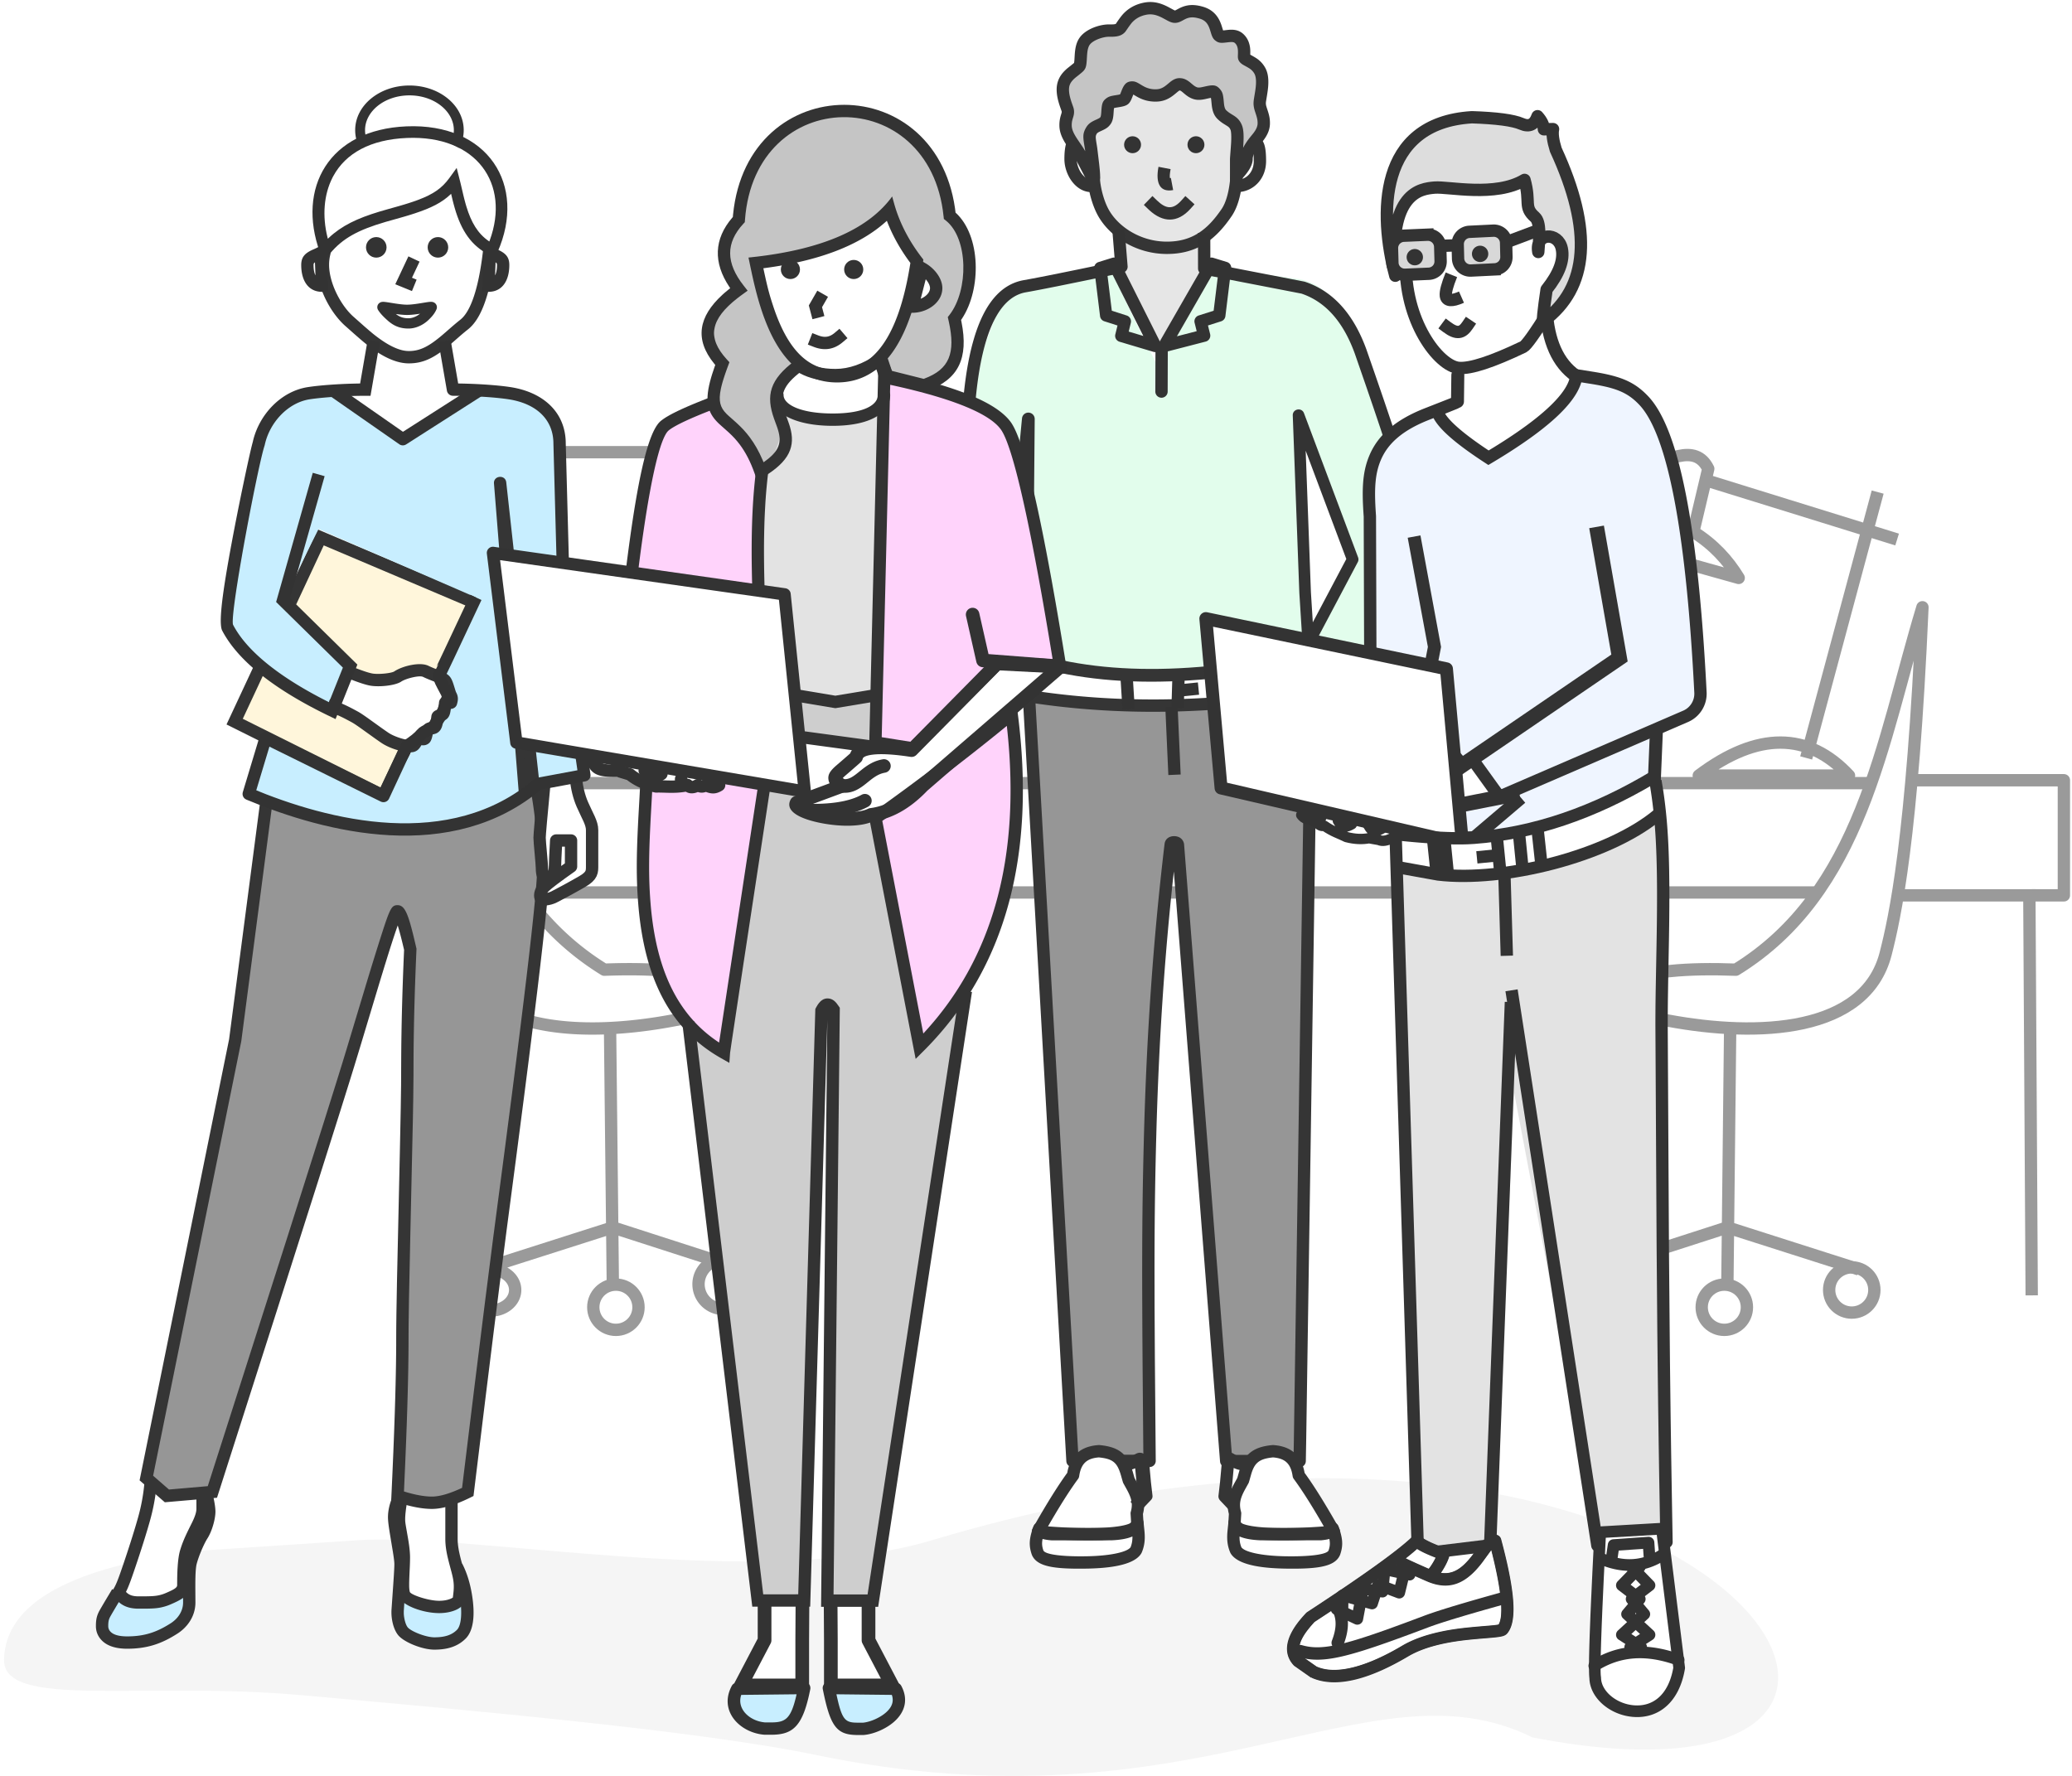 <svg width="504" height="432" xmlns="http://www.w3.org/2000/svg"><defs><filter id="a"><feColorMatrix in="SourceGraphic" values="0 0 0 0 0.854 0 0 0 0 0.854 0 0 0 0 0.854 0 0 0 1 0"/></filter></defs><g fill="none" fill-rule="evenodd"><path fill="#C5C5C5" d="M184.942 113.065l-11.245-13.98 2.73-10.452-2.73-5.889v-4.213l5.622-8.228-2.892-9.341 2.892-7.545 3.83-13.242 9.512-9.471 12.671-4.655 13.31 4.655 7.58 6.56 4.05 10.525 1.484 4.262 3.797 8.91-1.393 12.46-2.404 5.11 1.74 5.994-4.274 7.095-3.97 1.957-8.72-2.331-2.06-4.67 4.17-5.538 1.348-7.196 3.974.029 5.258-3.885-3.415-3.336-2.794-2.828-6.482-13.27-8.871 7.12-12.93 4.081-9.788 1.905-1.794 1.092 4.449 12.671 6.991 11.212-4.654 4.973v7.353l2.051 7.382z"/><g filter="url(#a)"><g stroke="#9A9A9A" stroke-width="3"><path stroke-linecap="square" stroke-linejoin="round" d="M494.189 313.609l-.563-95.809M454.426 190.5h-50.92m-153.326 0h-2.132m-91.177 0h-16.8m-3.026 26.6h17.798m89.995 0h5.361m35.203 0h-.396m35.69 0h17.075m67.208 0H439.9m22.925.7h39.2v-28h-35.652"/><g transform="matrix(-1 0 0 1 467.62 147.72)"><path d="M61.188 88.48c-4.578-.465-9.917-.533-15.803-.316C14.795 69.317 9.948 32.92 0 0c2.436 56.097 6.707 75.566 8.953 84.302 4.927 19.172 30.935 20.359 53.028 16.228M46.793 104.481l.646 59.408M16.88 160.617l30.559-9.76 14.37 4.637" stroke-linecap="square" stroke-linejoin="round"/><circle cx="17.193" cy="166.081" r="5.5"/><circle cx="48.193" cy="170.281" r="5.5"/></g><g transform="translate(117.62 222.72)"><path d="M12.09 25.937c10.173 2.47 22.798 1.706 34.311-.486m-5.57-12.287c-3.5-.164-7.34-.151-11.446 0A65.795 65.795 0 0114.635.788M30.793 29.481l.646 59.408M.88 85.617l30.559-9.76 26.09 8.42M1.693 96.08c3.314 0 6-2.238 6-5 0-2.76-2.686-5-6-5" stroke-linecap="square" stroke-linejoin="round"/><circle cx="32.193" cy="95.281" r="5.5"/><path d="M58.293 83.68a6 6 0 100 12" stroke-linecap="square" stroke-linejoin="round"/></g><path d="M433.065 180.638c-5.98 0-12.592 2.565-19.851 8.03h36.548c-4.949-5.31-10.507-8.03-16.697-8.03zM439.73 182.925l16.61-61.772M460.026 130.799L415.523 117M405.426 111.847c.984-.378 1.942-.69 2.86-.894 3.051-.677 5.655-.16 7.237 3.083l-3.633 15.334c4.938 3.082 8.422 6.921 11.036 11.215l-10.743-3.007M158.99 110h-23.213" stroke-linecap="square" stroke-linejoin="round"/></g></g><g transform="translate(.974 .49)"><path d="M371.756 422.138c122.86 23.95 47.653-105.995-146.02-47.953-41.736 12.508-111.544-1.893-139.677 0l-8.253.555c-3.177.214-13.087.868-29.73 1.964C16.415 380.576.391 389.386 0 403.132c-.345 12.275 33.374 5.251 72.515 8.76 37.856 3.392 95.872 8.491 124.693 14.477 93.75 19.472 134.644-23.922 174.548-4.23z" fill="#F5F5F5"/><path d="M269.017 64.456l-25.531 5.886-9.47 25.257 10.757 9.38 8.595 35.22c.97 13.734 2.197 20.78 3.683 21.137 19.37 4.655 40.066 1.883 60.71-.594l-2.153-58.38 12.523 33.845-11.613 21.548 23.485 10.505 1.432-54.297-10.834-30.395c-5.18-10.381-10.04-15.315-15.709-16.175l-19.872-2.791c-8.05 11.453-12.415 17.861-13.095 19.225-.534 1.072-.493 3.601.125 7.588-7.81-15.473-6.482-12.8-13.033-26.959z" fill="#E2FDEC"/><path fill="#FFF" d="M258.492 340.219h15.04v11.28h-15.04z"/><path d="M298.85 37.748c.22 3.72-.145 6.821-1.095 9.302-1.424 3.72-5.72 12.127-16.528 12.127-10.807 0-14.918-6.903-16.457-10.714-1.538-3.811-.894-5.86-.894-7.56 0-1.701-.878-6.644-.644-8.434.233-1.79.967-2.513 2.303-3.354 1.336-.84 1.968-3.649 2.227-4.388.172-.493 1.398-1.062 3.677-1.706l2.04-2.872 2.278.755 4.089.636 5.157-2.17 3.9 2.17 4.126-.636 1.325 1.566 1.088 4.343 3.408 3.275v7.66z" fill="#E6E6E6"/><path d="M271.28 67.02l9.853 17.016 11.81-18.593-.756-9.617c-3.171 2.574-6.57 3.86-10.197 3.86-3.627 0-7.643-1.286-12.05-3.86.907 3.716 1.3 6.272 1.178 7.667-.12 1.394-.067 2.57.163 3.528z" fill="#E6E6E6"/><circle fill="#333" cx="274.514" cy="34.714" r="2.061"/><circle fill="#333" cx="289.933" cy="34.714" r="2.061"/><path d="M279.347 47.196l1.078 1.043c2.207 2.133 3.85 2.263 5.764.25l.165-.177 1.006-1.113 2.225 2.01-1.005 1.114c-3.137 3.471-6.678 3.384-10.038.264l-.202-.191-1.078-1.043 2.085-2.157zM283.767 40.652c-.189.987-.232 1.69-.178 2.078l.018.101.123-.014.103-.017.556 2.948c-3.211.605-4.272-1.66-3.612-5.419l.044-.242 2.946.565z" fill="#333" fill-rule="nonzero"/><path d="M317.517 198.849c-.505 33.172-1.262 84.887-2.273 151.23l-.086 4.84h-17.869l-11.74-149.921c-.11-.391-.422-.587-.935-.587-.514 0-.79.196-.83.587-6.26 52.893-5.624 96.069-5.132 149.885h-18.75l-10.6-186.017c14.66 2.291 29.347 2.78 44.057 1.85" fill="#969696"/><path d="M247.805 168.952a1.5 1.5 0 011.73-1.568c13.665 2.136 27.693 2.747 42.225 1.924l1.505-.09.19 2.994c-14.296.905-28.12.45-41.6-1.45l-.95-.138 10.413 182.758h15.819l-.185-21.734-.053-8.035-.041-9.685-.006-4.1.003-4.405.016-4.427.029-4.217.042-4.066.041-2.986.043-2.603.085-4.339.074-3.221.083-3.29c.662-24.922 2.214-47.688 5.024-71.426.125-1.245 1.103-1.937 2.322-1.937 1.139 0 2.07.585 2.379 1.681l.032.143.019.146 11.632 148.538h15.007l.062-3.362 2.273-151.23 3 .045-2.274 151.235-.086 4.84a1.5 1.5 0 01-1.358 1.466l-.142.006h-17.869a1.5 1.5 0 01-1.478-1.247l-.017-.136-11.241-143.538-.082.75c-2.214 20.369-3.512 40.228-4.135 61.63l-.098 3.594-.081 3.297-.071 3.239-.061 3.212-.052 3.219-.029 2.165-.036 3.3-.027 3.394-.018 3.517-.011 4.94.018 9.896.07 12.463.212 24.755a1.5 1.5 0 01-1.363 1.507l-.137.007h-18.75a1.5 1.5 0 01-1.484-1.277l-.014-.138-10.599-186.016zM298.355 41.831l2.994.198c-.292 4.426-1.176 7.766-2.715 10.035-3.944 5.813-8.478 9.226-15.783 9.226-7.55 0-13.954-4.274-16.763-9.34-1.537-2.772-2.439-6.656-2.511-9.153l-.005-.318h3c0 1.996.802 5.604 2.14 8.016 2.308 4.163 7.75 7.795 14.14 7.795 6.09 0 9.857-2.835 13.299-7.91 1.141-1.683 1.883-4.38 2.17-8.08l.034-.469z" fill="#353535" fill-rule="nonzero"/><path d="M305.717 33.295c.853.766 1.192 2.168 1.261 4.433l.013.64.001.336c0 4.234-2.977 7.417-6.899 7.542l-.24.004v-3c2.355 0 4.14-1.856 4.14-4.546l-.003-.327-.014-.611a12.1 12.1 0 00-.154-1.665 3.642 3.642 0 00-.123-.505l-.032-.086c-.011-.027-.014-.034-.001-.025l.045.04 2.006-2.23zM258.53 33.877l2.803 1.067c-.257.675-.4 1.764-.4 3.239 0 2.447 1.838 5.189 3.76 5.056l.155-.017.448 2.966c-4.24.64-7.364-3.908-7.364-8.005 0-1.668.16-3.01.507-4.052l.09-.254z" fill="#353535" fill-rule="nonzero"/><path d="M299.708 42.33c1.69-1.752 2.536-3.143 2.536-4.172 0-1.545 1.137-3.15 1.836-4.086.7-.935 2.352-2.457 2.352-4.604 0-2.147-.992-3.331-.992-4.827s1.36-5.597 0-7.974c-1.36-2.378-3.812-2.392-3.812-3.381 0-.989.308-3.049-1.216-4.423-1.524-1.375-3.894.048-4.835-.664-.941-.71-.472-4.505-4.413-5.626-3.942-1.12-5.043 1.006-6.342 1.006-1.3 0-3.675-2.782-7.538-1.894-3.863.888-4.99 3.764-5.656 4.557-.666.793-1.898.704-2.864.704-.965 0-4.478.587-5.896 2.59-1.418 2.001-.6 5.345-1.418 6.238-.819.893-2.962 1.882-3.67 4.014-.707 2.132.415 4.9.874 6.225.46 1.325-.438 1.758-.438 3.956 0 2.199 1.49 3.971 2.88 6.08s3.567 6.96 3.93 6.96c.362 0-.316-4.983-.548-6.96-.233-1.977-.798-3.335 0-4.708.797-1.372 2.496-1.274 3.391-2.407.895-1.134.184-3.578 1.144-4.293.96-.715 3.2-.3 3.744-1.376.544-1.075.73-2.468 1.69-2.468.961 0 2.333 1.935 5.66 1.935 3.328 0 4.301-2.714 5.815-2.714 1.513 0 2.138 1.63 3.883 2.172 1.744.542 3.938-1.075 4.855 0 .917 1.075.067 3.816 1.655 5.28 1.587 1.464 2.688 1.35 3.393 3.019.704 1.67 0 6.268 0 7.93v3.911z" fill="#C5C5C5"/><path d="M270.48 5.277c-.055.064-.24.129-.636.157l-.241.011-.178.003-.66-.002c-2.29 0-5.64 1.13-7.121 3.222-.616.87-.94 1.888-1.1 3.135l-.032.262-.026.253-.034.425-.078 1.3-.03.356-.024.182-.022.137c-.011.064-.015.092.009.077l-.176.153-.675.543-.762.604c-1.137.959-1.914 1.945-2.337 3.22-.272.82-.353 1.708-.28 2.662.078 1.01.316 2.029.691 3.178l.122.363.347.986a.596.596 0 01.045.287l-.023.126-.035.134-.162.54a7.89 7.89 0 00-.346 2.378c0 1.427.452 2.716 1.33 4.188.173.29.36.583.585.923l1.09 1.61.215.327.197.317.213.362.232.408.387.708.44.83 1.332 2.562.33.607.187.33.166.274.077.12c.103.155.2.286.305.402.32.354.626.573 1.223.573.922 0 1.326-.537 1.508-1.174.054-.185.078-.367.09-.578a9.497 9.497 0 00-.02-1.051l-.035-.492-.048-.557-.062-.626-.075-.696-.416-3.462a17.65 17.65 0 00-.057-.439l-.072-.47-.148-.9-.073-.505-.032-.275c-.048-.505-.014-.76.1-1.015l.076-.151.013-.024c.124-.213.3-.353.769-.58l.377-.174c1.075-.484 1.587-.794 2.126-1.478.538-.68.727-1.39.824-2.512l.073-1.025.02-.214.023-.166.028-.147.101-.028.165-.036.222-.042.905-.146c1.5-.254 2.159-.558 2.689-1.604.085-.17.163-.342.245-.539l.31-.785.046-.114.517.312.453.262c1.353.745 2.73 1.153 4.44 1.153 1.705 0 2.987-.515 4.282-1.496l.299-.235.826-.685.2-.153c.029-.02.056-.04.082-.056l.138-.085-.012-.004c.152 0 .303.064.597.292l.238.194.4.338c.763.637 1.376 1.024 2.202 1.28.653.203 1.323.226 2.07.125.1-.014.197-.029.296-.046l.307-.058.352-.077.852-.191.163-.031.128-.02.041-.004.03.16.048.353.052.51.062.653.034.282c.184 1.404.59 2.451 1.504 3.295.398.367.791.671 1.224.959l.918.574c.518.326.692.507.886.966.088.21.147.578.175 1.086l.015.406c.003.144.004.296.003.456l-.008.505-.021.55-.029.516-.049.722-.195 2.607-.01.341v7.784l2.58-2.673c1.856-1.924 2.867-3.537 2.95-5.014l.007-.2c0-.772.47-1.72 1.355-2.94l.213-.286.846-1.039.136-.173c1.048-1.37 1.638-2.687 1.638-4.252 0-.99-.144-1.766-.46-2.78l-.335-1.03-.095-.33a2.999 2.999 0 01-.098-.564l-.003-.284.037-.298.244-1.501c.168-1.017.264-1.774.305-2.55.086-1.665-.125-3.056-.785-4.21a6.605 6.605 0 00-1.882-2.088l-.086-.06a11.3 11.3 0 00-.587-.372l-.44-.257-.606-.338v.045c.037-1.067.006-1.734-.201-2.542-.253-.99-.744-1.858-1.523-2.56-.827-.746-1.81-1.028-2.958-1.013a7.591 7.591 0 00-.311.01l-.321.024-.372.039-.637.074-.184.018-.1.006-.33-1.06a10.21 10.21 0 00-.46-1.192c-.8-1.72-2.113-2.94-4.17-3.525-2.286-.65-3.93-.463-5.572.334l-.302.154-.653.35-.08.04-.119.053-.026.008-.32-.152-1.302-.703c-2.102-1.094-3.983-1.513-6.252-.99-1.98.454-3.514 1.385-4.727 2.687l-.091.1-.194.227-.203.253-.207.27-.304.414-.361.513-.313.466-.061.099-.017.034.01-.01zm11.335-1.402l1.247.674.089.046c.63.318 1.116.484 1.67.484.184 0 .366-.018.545-.054.353-.07.669-.194 1.039-.381l.746-.4c1.076-.56 1.987-.687 3.602-.228 1.17.333 1.82.937 2.272 1.905.086.186.165.384.245.612l.106.32.254.827c.267.83.507 1.311 1.043 1.716.632.478 1.084.583 2.04.51l.41-.039.803-.092.257-.024.214-.013.1-.002c.458-.006.72.07.91.24.316.285.513.634.626 1.076.104.403.131.798.117 1.44l-.021.697v.097c0 .854.418 1.417 1.095 1.876l.17.109 1.005.56.403.237.211.134.078.054c.436.318.777.684 1.047 1.155.322.562.452 1.422.393 2.564-.017.32-.046.646-.09 1.006l-.078.57-.311 1.92a7.862 7.862 0 00-.112 1.17c0 .478.068.938.197 1.437.034.131.072.263.115.406l.26.796c.301.915.42 1.471.42 2.188 0 .784-.336 1.534-1.02 2.429l-1.033 1.277-.225.304a15.158 15.158 0 00-1.072 1.662l-.174.337.062-.942c.121-2.16.052-3.605-.38-4.63-.43-1.015-.972-1.621-1.846-2.205l-1.06-.665a6.689 6.689 0 01-.852-.668c-.267-.245-.43-.627-.534-1.276l-.048-.355-.064-.66a27.343 27.343 0 00-.048-.498l-.054-.435c-.124-.88-.315-1.378-.783-1.926-.71-.834-1.318-1.045-2.428-.905l-.369.056-.198.036-.426.087-.788.178-.252.053-.214.037-.1.015c-.35.047-.599.039-.776-.016-.324-.101-.604-.265-.995-.576l-.726-.606c-.86-.698-1.605-1.058-2.607-1.058-.56 0-1.07.163-1.567.453-.226.132-.437.28-.682.475l-.915.758c-.893.714-1.613 1.028-2.65 1.028a5.774 5.774 0 01-2.74-.647l-.327-.175-1.024-.61c-.576-.332-1.015-.503-1.57-.503-1.384 0-1.969.701-2.562 2.158l-.248.636-.116.278-.04.089-.085.026-.143.039-.184.038a8.088 8.088 0 01-.112.02l-.916.146-.205.036-.367.074c-.567.129-.935.29-1.351.6-.71.529-.97 1.051-1.103 2.053l-.045.4-.02.218-.066.947-.032.31-.036.244c-.037.214-.08.34-.124.395a1.143 1.143 0 01-.355.284l-.207.11-.274.13-.225.103c-1.17.526-1.804.938-2.338 1.771l-.16.268-.026.049c-.586 1.088-.671 1.778-.443 3.393l.077.513.168 1.027.056.387.029.244-.073-.128a21.142 21.142 0 00-.436-.722l-.268-.408-.921-1.357-.305-.46-.255-.4-.113-.187c-.625-1.049-.907-1.852-.907-2.652 0-.493.049-.864.154-1.276l.09-.324.117-.381c.061-.208.105-.379.14-.558a3.553 3.553 0 00-.145-1.909l-.343-.971-.109-.327c-.308-.94-.495-1.744-.551-2.475-.045-.583 0-1.081.135-1.487.199-.6.585-1.123 1.208-1.684l.227-.197.816-.644.647-.533.22-.19c.099-.09.18-.167.233-.225.516-.562.684-1.057.781-2.15l.034-.438.073-1.217.039-.478.037-.317c.104-.804.287-1.383.573-1.786.797-1.126 3.257-1.956 4.672-1.956h.82l.223-.006c1.27-.051 2.237-.36 2.97-1.234l.696-1.012.305-.427.298-.4.182-.23c.056-.068.11-.13.156-.18.82-.88 1.834-1.495 3.206-1.81 1.46-.336 2.667-.067 4.195.728z" fill="#353535" fill-rule="nonzero"/><path d="M275.838 365.879l2.264-2.391-.376-3.25-.515-5.667c-.079-.868-2.526 1.982-4.579.78" stroke="#353535" stroke-width="2.538" fill="#FFF" stroke-linejoin="round"/><path d="M275.688 369.99c.192 2.227.673 4.2-.336 6.605-1.206 2.02-6.236 2.914-12.257 2.997-4.737.066-10.706-.108-11.697-2.425-.815-2.324-.192-4.045.393-5.83.505 1.07 1.383 1.22 2.998 1.375h14.414c4.572-.173 6.058-1.254 6.485-2.723z" fill="#FFF"/><path d="M275.697 370.134l-.148-2.474c.938-3.435-.591-5.589-1.926-8.03-.945-3.015-1.09-6.518-7.279-7.1-3.17.225-5.647 1.56-6.277 5.86-2.32 3.14-5.165 7.694-8.534 13.663.27.22 23.903 2.196 24.164-1.92zM299.166 365.879l-2.264-2.391.376-3.25.527-5.797c.075-.825 2.514 2.112 4.567.91M299.317 369.99c-.193 2.227-.674 4.2.336 6.605 1.205 2.02 6.236 2.914 12.257 2.997 4.737.066 10.706-.108 11.696-2.425.816-2.324.193-4.045-.393-5.83-.505 1.07-1.382 1.22-2.998 1.375h-14.413c-4.573-.173-6.058-1.254-6.485-2.723z" fill="#FFF"/><path d="M299.307 370.134l.148-2.474c-.937-3.435.591-5.589 1.927-8.03.945-3.015 1.09-6.518 7.278-7.1 3.17.225 5.647 1.56 6.277 5.86 2.321 3.14 5.166 7.694 8.534 13.663-.269.22-23.903 2.196-24.164-1.92z" fill="#FFF"/><path d="M276.563 352.922c-.427-.064-.75.02-1.127.186l-.15.073-.438.234-.52.288c-.627.333-1.079.475-1.399.444a.664.664 0 01-.19-.046l-.09-.045-1.517 2.59c.472.276.98.437 1.51.488.787.076 1.514-.072 2.293-.398l.216-.096.343 3.771.296 2.553-1.783 1.884 2.179 2.062 2.263-2.39a1.5 1.5 0 00.411-1.058l-.01-.147-.372-3.212-.515-5.668c-.068-.741-.576-1.392-1.4-1.513zM277.192 369.86l.084.837.11 1.022.041.454.009.114c.14 1.84-.025 3.303-.691 4.889l-.095.188c-1.071 1.795-3.826 2.868-7.881 3.377l-.73.083-.755.073c-.256.022-.516.042-.781.06l-.807.05c-.273.015-.55.028-.832.04l-.857.028-.881.017-.853.01h-1.223l-.777-.007-.747-.015a59.154 59.154 0 01-.362-.01l-.703-.027-.674-.036-.325-.021-.63-.05-.305-.028-.588-.065-.559-.075c-2.91-.428-4.63-1.325-5.351-3.011-.757-2.149-.652-3.712.069-6.03l.278-.858c.408-1.242 2.078-1.39 2.715-.298l.09.17c.08.152.19.242.51.315l.218.041.278.04.547.061.136.013h14.343c.213-.007.418-.017.615-.029l.568-.04c2.538-.207 3.56-.738 3.835-1.49l.026-.081c.464-1.595 2.792-1.366 2.935.29zm-2.712 3.41l-.08.035c-1.26.532-2.951.823-5.13.906H254.8l-.144-.006-.265-.027a11.749 11.749 0 01-1.53-.245l-.229-.062-.025.126c-.179.977-.112 1.737.217 2.674.15.348.766.645 1.788.876l.377.079.41.073.218.034.46.065.24.03.507.056.537.05.567.043.597.037.626.031.654.024.682.018.709.01.736.004 1.152-.009.785-.016.77-.026.749-.035.365-.022.712-.05.687-.058.66-.068.633-.075.306-.041.591-.088.562-.095.531-.102.5-.11c1.614-.375 2.694-.86 3.09-1.404l-.046.112c.353-.84.501-1.629.503-2.586l-.002-.159z" fill="#353535" fill-rule="nonzero"/><path d="M266.218 351.035a1.5 1.5 0 01.246.002c5.047.474 6.907 2.39 8.13 6.608l.304 1.083.092.312.662 1.186.18.334c1.409 2.638 1.857 4.59 1.228 7.169l-.02.076.134 2.24v.184c-.134 2.107-2.233 3.176-6.146 3.656l-.617.07-.644.06-.674.052-.347.022-.715.04-.744.032-.772.024-1.21.024-.84.008-1.194.001-.989-.008-1.334-.024-1.002-.028-1.322-.048-1.289-.06-1.533-.09-1.14-.085-.792-.069-.728-.074-.658-.078-.394-.054-.356-.056-.316-.057-.273-.058c-.292-.07-.492-.141-.581-.214a1.5 1.5 0 01-.357-1.899l.695-1.225.68-1.184.666-1.145.65-1.103.636-1.064.621-1.023.606-.983.592-.943.577-.902.562-.863.548-.822.268-.396.525-.762.511-.721.28-.388.041-.224c.818-4.225 3.44-6.242 7.553-6.533zm.09 3.001l-.372.037c-2.638.309-3.968 1.55-4.405 4.534a1.5 1.5 0 01-.278.674l-.238.324c-.25.343-.506.703-.768 1.08l-.533.775-.273.404-.558.841-.574.886c-.098.151-.195.304-.294.46l-.6.95-.615.997-.633 1.04-.322.536-.657 1.106-.673 1.15-.57.985.758.06.763.053c2.639.178 5.497.288 8.134.291 3.257.004 5.998-.155 7.974-.497 1.04-.18 1.832-.405 2.324-.654l.103-.055c.063-.035.114-.068.16-.102l-.13-2.162a1.5 1.5 0 01.05-.484c.51-1.867.241-3.168-.896-5.295l-.899-1.62a1.5 1.5 0 01-.117-.278l-.203-.687-.254-.91-.14-.465c-.823-2.616-1.82-3.56-4.855-3.929l-.41-.045zM297.825 352.796c.41-.028.709.068 1.066.245l.15.08.923.543c.621.352 1.076.506 1.39.477a.604.604 0 00.176-.043l.084-.042 1.516 2.59c-.47.274-.975.433-1.5.482-.826.076-1.587-.098-2.399-.47l-.117-.056-.346 3.81-.296 2.552 1.783 1.884-2.178 2.062-2.264-2.39a1.5 1.5 0 01-.41-1.058l.01-.147.371-3.212.527-5.798c.071-.78.644-1.449 1.514-1.509zM297.822 369.86l-.065.666-.151 1.427-.028.334c-.139 1.84.026 3.303.692 4.889l.095.188c1.07 1.795 3.826 2.868 7.88 3.377l.73.083.755.073c.256.022.517.042.782.06l.807.05c.273.015.55.028.832.04l.857.028.88.017.854.01h1.222l.777-.007.747-.015.363-.01.702-.027.674-.036.326-.021.63-.05.305-.028.587-.065.56-.075c2.909-.428 4.63-1.325 5.35-3.011.758-2.149.652-3.712-.069-6.03l-.278-.858c-.407-1.242-2.077-1.39-2.715-.298l-.089.17c-.08.152-.19.242-.51.315l-.218.041-.278.04-.547.061-.136.013h-14.343c-3.414-.13-4.703-.7-5.018-1.559l-.027-.081c-.463-1.595-2.792-1.366-2.935.29zm2.712 3.41l.08.035c1.26.532 2.952.823 5.13.906h14.471l.144-.006.264-.027c.592-.063 1.096-.139 1.53-.245l.229-.062.025.126c.18.977.112 1.737-.216 2.674-.106.246-.445.466-.994.655l-.292.093a8.78 8.78 0 01-.503.128l-.377.079-.41.073-.218.034-.459.065-.49.059-.522.053-.552.046-.583.04-.61.035-.317.014-.654.024-.682.018-.71.01-.735.004-1.153-.009-.784-.016-.771-.026-.749-.035a49.896 49.896 0 01-.365-.022l-.712-.05-.686-.058-.66-.068-.634-.075-.605-.084-.292-.045-.561-.095-.532-.102-.5-.11c-1.614-.375-2.693-.86-3.089-1.404l.046.112c-.353-.84-.502-1.629-.503-2.586l.001-.159z" fill="#353535" fill-rule="nonzero"/><path d="M308.766 351.035a1.5 1.5 0 00-.246.002c-4.899.46-6.918 2.431-8.063 6.367l-.465 1.64-.66 1.182-.18.334c-1.409 2.638-1.857 4.59-1.228 7.169l.019.076-.133 2.24v.184c.134 2.107 2.233 3.176 6.146 3.656l.616.07.645.06.674.052.347.022.715.04.744.032.772.024 1.21.024.84.008.869.002c.432 0 .871-.004 1.314-.01l.666-.01 1.322-.03 1.298-.044 1.583-.07 1.212-.07 1.143-.079.54-.043.517-.045.49-.047.461-.049.634-.077.38-.053.343-.054.304-.057.263-.057c.282-.068.475-.138.562-.21a1.5 1.5 0 00.357-1.898l-.35-.617c-.23-.409-.46-.81-.687-1.205l-.673-1.165-.658-1.124-.643-1.083-.629-1.044-.613-1.003-.302-.486-.591-.943a127.55 127.55 0 00-.29-.456l-.57-.883-.555-.842-.54-.802-.525-.762a71.93 71.93 0 00-.258-.366l-.533-.742-.041-.225c-.818-4.225-3.44-6.242-7.553-6.533zm-.25 3.018l.16-.017.372.037c2.638.309 3.968 1.55 4.405 4.534a1.5 1.5 0 00.278.674l.237.324c.167.229.336.465.509.709l.524.753c.09.129.179.26.27.393l.549.82.566.863.29.448.59.93.302.48.616.997.633 1.04.648 1.084.666 1.127.681 1.172.227.394-.758.06-.763.053c-2.639.178-5.497.288-8.134.291-3.257.004-5.998-.155-7.974-.497-1.04-.18-1.832-.405-2.325-.654l-.102-.055a1.657 1.657 0 01-.16-.1l.13-2.164a1.5 1.5 0 00-.05-.484c-.51-1.867-.241-3.168.896-5.295l.335-.61.564-1.01a1.5 1.5 0 00.115-.27l.134-.446c.023-.079.047-.161.071-.249l.23-.827.092-.324c.8-2.75 1.839-3.817 5.177-4.181z" fill="#353535" fill-rule="nonzero"/><path d="M316.212 100.024l13.16 35.07a1.41 1.41 0 01-.073 1.155l-10.79 20.39c-.666 1.258-2.564.849-2.653-.572l-.775-12.326-1.598-43.17c-.059-1.598 2.167-2.045 2.73-.547zm10.297 35.467l-9.886-26.346 1.274 34.455.46 7.298 8.152-15.407zM293.424 56.16l-3 .006.014 8.655a1.5 1.5 0 001.076 1.437l.139.033 23.942 4.642.274.095c5.569 1.986 9.743 6.626 12.529 14.031l.176.476 2.715 7.834 1.89 5.521 1.472 4.368 1.059 3.18 2.847-.947-1.234-3.703-1.66-4.91-2.122-6.179-2.14-6.168c-3.082-8.502-7.939-13.994-14.558-16.341l-.384-.132-.189-.05-22.833-4.428-.013-7.42z" fill="#333" fill-rule="nonzero"/><path stroke="#333" stroke-width="3.102" stroke-linecap="round" stroke-linejoin="round" d="M249.162 101.426l-.16 18.332M249.128 101.797l-1.23 12.912"/><path d="M281.589 83.571a1.5 1.5 0 00-1.498 1.351l-.007.144-.031 9.686a1.5 1.5 0 002.993.154l.007-.144.031-9.686a1.5 1.5 0 00-1.495-1.505z" fill="#333" fill-rule="nonzero"/><path d="M292.41 62.915l-11.483 20c-.661 1.152.39 2.532 1.677 2.199l9.697-2.51.137-.043a1.5 1.5 0 00.943-1.771l-.524-2.106 3.204-1.016a1.5 1.5 0 001.036-1.247l1.418-11.556a1.5 1.5 0 00-1.047-1.617l-3.317-1.02a1.5 1.5 0 00-1.742.687zm2.004 2.532l.97.3-1.149 9.352-3.626 1.152-.13.047a1.5 1.5 0 00-.872 1.744l.504 2.03-4.807 1.243 9.11-15.868z" fill="#333" fill-rule="nonzero"/><path d="M271.333 62.989l10.03 20c.59 1.175-.51 2.485-1.769 2.11l-8.245-2.457-.132-.046a1.5 1.5 0 01-.896-1.749l.53-2.155-3.215-1.032a1.5 1.5 0 01-1.03-1.245l-1.419-11.538a1.5 1.5 0 011.043-1.615l3.316-1.033a1.5 1.5 0 011.787.76zm-2.11 2.483l-.905.281 1.15 9.344 3.63 1.166.13.048a1.5 1.5 0 01.868 1.738l-.52 2.125 3.551 1.058-7.905-15.76z" fill="#333" fill-rule="nonzero"/><path d="M272.578 55.25l-2.99.243.628 7.7-8.453 1.76-4.679.955-3.18.637-1.734.341-2.368.453-1.869.34c-5.484 1.028-9.415 5.697-11.909 13.9l-.24.819-.232.841c-.227.852-.44 1.739-.639 2.66l-.195.932-.185.954-.176.977-.168 1c-.081.506-.16 1.02-.234 1.542l-.145 1.057-.069.536-.13 1.09-.123 1.113-.114 1.135-.188 2.07 2.988.27.187-2.055.11-1.103.118-1.08.127-1.054.135-1.031.143-1.006.075-.495.156-.97c1.968-11.817 5.798-18.13 11.243-19.15l1.363-.246 2.571-.488 4.002-.791 6.46-1.318 5.554-1.154 3.708-.777a1.5 1.5 0 001.191-1.45l-.005-.14-.734-9.018zM290.403 165.518l.298 2.985-5.527.55-.298-2.984zM274.556 163.95l.493 7.967-2.994.186-.493-7.968z" fill="#333" fill-rule="nonzero"/><path fill="#333" fill-rule="nonzero" d="M284.238 162.694l2.999.09-.267 8.926-2.999-.09z"/><path fill="#333" fill-rule="nonzero" d="M285.476 171.398l.74 16.517-2.998.134-.739-16.517z"/><path d="M256.954 161.63c10.75 2.267 22.887 2.747 36.411 1.44" stroke="#353535" stroke-width="3.102" fill="#969696" stroke-linejoin="round"/><path d="M83.252 79.007l1.888 1.678 1.51 1.317.82.695.265.218c2.84 2.303 5.424 3.87 7.966 4.584.946.266 1.87.405 2.771.405 3.595 0 6.283-1.389 10.046-4.571l.837-.72 1.478-1.293.505-.435.46-.39.427-.354.41-.331.204-.16c2.059-1.614 3.656-4.572 4.85-8.895l.213-.801.103-.412.2-.847c.195-.86.377-1.767.546-2.72l.165-.966.08-.495.152-1.013c.099-.685.192-1.39.28-2.115l.065-.548-2.98-.346-.062.526-.13 1.028-.068.502-.142.98-.15.948-.155.918-.164.885-.17.854-.089.415-.18.806c-1.078 4.61-2.508 7.597-4.215 8.935l-.435.346-.672.553-.74.629-2.213 1.928c-3.457 2.975-5.653 4.159-8.456 4.159a7.257 7.257 0 01-1.959-.293c-2.066-.58-4.338-1.959-6.89-4.026l-.652-.546-1.342-1.16-2.435-2.159c-3.118-2.647-6.117-8.21-6.117-12.81 0-.82.096-1.632.289-2.438l.105-.402-2.889-.81a13.466 13.466 0 00-.505 3.65c0 5.556 3.429 11.917 7.175 15.097z" fill="#353535" fill-rule="nonzero"/><path d="M98.622 20.31c-7.24 0-13.2 4.8-13.2 10.865 0 1.365.305 2.695.89 3.937l.166.336 2.13-1.104c-.518-1-.786-2.07-.786-3.169 0-4.61 4.785-8.465 10.8-8.465 6.014 0 10.8 3.854 10.8 8.465 0 1.003-.224 1.98-.656 2.904l-.152.306 2.124 1.117a9.246 9.246 0 001.084-4.327c0-6.064-5.96-10.865-13.2-10.865z" fill="#333" fill-rule="nonzero"/><path d="M120.04 60.857l-.6 1.357-1.325-.666c-4.459-2.238-6.89-5.921-8.485-11.443-.107-.37-.21-.748-.315-1.147l-.21-.83-.35-1.473-.169.164c-2.082 1.977-4.682 3.288-8.705 4.608l-.853.274c-.291.091-.59.183-.896.275l-.94.278-1.743.495-2.31.65-.434.127c-6.488 1.903-10.338 3.927-13.455 7.724l-1.576 1.918-.845-2.334C71.206 45.303 78.95 31.037 97.9 30.246c19.83-.826 29.362 14.287 22.14 30.611zM98.019 33.07c-8.912.371-14.913 3.736-17.928 9.291l-.186.354C77.78 46.87 77.4 52.074 78.68 57.23l.094.361.237-.228c3.095-2.925 6.883-4.74 12.346-6.385l2.193-.633 2.29-.642.86-.25.82-.245.78-.242.744-.24.358-.12.69-.238.656-.24c3.732-1.399 5.814-2.872 7.592-5.327l1.766-2.439.803 3.135.174.708.66 2.817.205.83c.033.13.066.26.1.386l.196.732.1.35.125.423c1.181 3.897 2.796 6.587 5.412 8.394l.174.115.098-.265c5.03-13.742-3.161-25.625-20.136-24.917z" fill="#333" fill-rule="nonzero"/><path d="M76.306 59.677l2.143-1.215.466 12.036h-1.559c-3.328 0-5.06-2.709-5.06-6.52 0-1.919.868-2.836 2.704-3.688l.776-.347.288-.138c.088-.044.167-.086.242-.128zm-.67 3.655l-.053.037c-.244.174-.287.331-.287.61l.002.248c.021.893.156 1.602.393 2.127l.067.136-.122-3.158zM118.905 59.677l-2.143-1.215-.466 12.036h1.559c3.328 0 5.06-2.709 5.06-6.52 0-1.919-.868-2.836-2.704-3.688l-.776-.347-.288-.138a5.433 5.433 0 01-.242-.128zm.67 3.655l.053.037c.244.174.287.331.287.61l-.002.248c-.021.893-.156 1.602-.394 2.127l-.066.136.122-3.158zM103.955 72.934c.248.012.46.054.702.195.6.35.812 1.09.508 1.702l.023-.048c-.398.892-.956 1.631-1.945 2.572-1.347 1.282-3.155 2.076-4.843 2.076-2.09 0-3.566-.643-4.975-1.863l-.382-.342-.207-.192c-.886-.827-1.397-1.432-1.817-2.075-.376-.575-.272-1.387.383-1.803.258-.164.476-.207.74-.218.164-.008.347.003.579.029l.302.038.591.089 1.545.247.767.11.238.031c.752.096 1.38.146 1.89.146.53 0 1.19-.056 1.986-.161l.666-.095.752-.118 1.331-.215.39-.055c.326-.041.566-.06.776-.05zm-2.811 2.936l.052-.044-.366.055-.454.063c-.903.12-1.663.184-2.323.184-.54 0-1.15-.043-1.848-.122l-.61-.077-.275-.038.132.104c.848.635 1.705.936 2.948.936.879 0 1.9-.397 2.744-1.061zM101.082 63.149l-2.714-1.277-3.193 6.785 4.058 1.656 1.134-2.778-1.13-.462z" fill="#333" fill-rule="nonzero"/><path d="M110.126 380.554c1.04 2.02 1.78 4.373 2.22 7.059.662 4.028.518 7.814-1.11 9.441-1.628 1.627-3.77 2.248-6.547 2.248-2.777 0-6.674-1.788-7.638-2.968-.964-1.18-1.305-3.398-1.305-4.592 0-1.194.712-9.552.712-11.727 0-2.176-1.552-9.116-1.552-11.399 0-1.521.393-3.131 1.18-4.83M27.597 386.86c-1.54 2.556-2.548 4.257-3.023 5.106-.712 1.273-.718 2.368-.718 3.11 0 .74.26 4.002 6.102 4.002 5.843 0 9.56-2.258 11.366-3.405 1.805-1.147 3.737-3.331 3.737-6.337s-.155-7.743.33-9.68c.486-1.936 1.824-5.163 2.855-6.773 1.031-1.61 1.683-4.364 1.683-5.645 0-.854-.222-2.228-.666-4.123" fill="#C8EEFF"/><path d="M108.855 364.226v9.581c0 3.445 1.312 6.695 1.828 9.346.516 2.65 0 4.454 0 5.289s-1.906 1.975-4.834 1.975c-2.927 0-8.093-1.54-8.576-3.26-.483-1.722 0-5.513 0-8.76 0-3.249-1.186-7.306-1.186-9.271 0-1.31.223-3.143.67-5.498M35.377 360.264a47.06 47.06 0 01-1.583 8.714c-1.217 4.361-3.158 10.155-3.986 12.566-.828 2.41-1.467 4.148-2.21 5.317.773 1.201 1.964 2.474 4.872 2.474 2.907 0 4.897.055 7.089-.88s3.78-1.665 3.78-3.34c0-1.675-.002-5.87.664-8.092.666-2.223 1.722-4.327 2.662-6.186.939-1.859 1.358-3.186 1.358-4.28v-3.088" fill="#FFF"/><path d="M94.718 363.155c-.874 1.887-1.32 3.71-1.32 5.461l.003.227.01.24.025.391.042.439.081.678.115.81.15.97.784 4.732.126.818.113.818.047.397.032.34.018.289.006.25-.005.353-.039.986-.078 1.38-.14 2.134-.432 6.22-.017.394v.26c0 1.911.555 4.21 1.643 5.541 1.38 1.69 5.817 3.52 8.8 3.52 3.273 0 5.73-.812 7.607-2.688 1.964-1.963 2.334-5.857 1.53-10.745-.432-2.631-1.141-4.977-2.133-7.033l-.233-.469-2.668 1.372c.964 1.875 1.657 4.079 2.074 6.616.657 3.997.364 7.083-.69 8.137-1.25 1.249-2.947 1.81-5.488 1.81-2.131 0-5.705-1.474-6.476-2.418-.528-.646-.916-2.154-.962-3.398v-.548l.12-1.858.422-6.07.092-1.522.055-1.154.016-.582v-.442l-.013-.322-.026-.355-.056-.543-.06-.475-.107-.745-.269-1.69-.62-3.73-.112-.712-.118-.806-.085-.661-.055-.537-.022-.334-.007-.285c0-1.183.287-2.457.875-3.824l.167-.375-2.722-1.262zM50.724 362.773l-2.921.683.147.648.127.599.108.55.046.256.078.475.059.423c.04.332.06.61.06.831 0 1.206-.673 3.63-1.445 4.836-1.1 1.718-2.511 5.085-3.046 7.218-.11.44-.194.972-.255 1.613l-.042.502-.034.545-.014.289-.023.613-.016.66-.01.71-.005.762.022 4.053v.297c0 2.078-1.221 3.915-3.04 5.071-3.246 2.062-6.2 3.171-10.562 3.171-2.195 0-3.472-.479-4.114-1.211a1.917 1.917 0 01-.488-1.292c0-.95.083-1.512.427-2.189l.164-.301.51-.884 1.173-1.982 1.252-2.083-2.57-1.55-1.855 3.099-.891 1.52-.301.529c-.732 1.308-.91 2.338-.91 3.841 0 1.088.323 2.23 1.232 3.268 1.266 1.445 3.372 2.235 6.371 2.235 5.028 0 8.487-1.298 12.17-3.639 2.536-1.61 4.315-4.215 4.427-7.294l.006-.31-.023-3.61.004-1.431.01-.676.016-.625.02-.575.028-.524.033-.473.019-.219.043-.399.049-.35c.026-.162.055-.306.087-.431.434-1.732 1.61-4.576 2.515-6.09l.148-.24c1.089-1.701 1.919-4.688 1.919-6.454 0-.624-.093-1.431-.277-2.437l-.12-.627-.143-.676-.165-.725z" fill="#353535" fill-rule="nonzero"/><path d="M98.225 363.908l-2.947-.56-.163.89a57.6 57.6 0 00-.074.428l-.13.817c-.2 1.322-.31 2.443-.327 3.37v.59l.015.364.04.409.04.298.126.796.503 2.868.137.83.11.747c.14 1.014.212 1.881.212 2.641l-.001.3-.011.635-.022.698-.13 2.926-.032.828-.014.49-.01.654.002.387.008.354.015.324.022.3.014.141.034.27.041.255.05.245.058.24c.01.04.02.079.032.119.693 2.469 6.093 4.355 10.02 4.355 3.292 0 6.182-1.297 6.329-3.315l.01-.254.03-.3.07-.585c.188-1.608.188-2.95-.132-4.597l-.05-.25-.116-.522-.066-.278-.231-.905-.372-1.383a51.14 51.14 0 01-.477-1.902l-.143-.665c-.216-1.07-.325-1.968-.343-2.88l-.003-.274v-9.58h-3v9.58c0 1.652.227 3.143.732 5.194l.216.852.565 2.114.138.546.113.486c.034.153.065.3.092.44.225 1.154.25 2.112.143 3.242l-.063.578-.073.616-.02.237-.043.032a2.378 2.378 0 01-.295.176l-.125.061c-.714.33-1.729.536-2.885.536-.872 0-1.908-.156-2.917-.39l-.501-.124-.492-.134-.24-.07-.467-.147a18.14 18.14 0 01-.225-.076l-.43-.153c-1.038-.388-1.783-.797-1.86-1.072l-.041-.162-.034-.178-.029-.198-.022-.22-.017-.247-.011-.276-.006-.476.005-.562.026-.9.045-1.1.088-1.901.028-.775.017-.704c.004-.226.006-.443.006-.656 0-.914-.083-1.91-.24-3.049l-.117-.795-.143-.873-.512-2.926-.093-.588-.059-.486-.017-.252-.005-.301c0-.45.03-.977.09-1.58l.07-.628c.08-.653.191-1.38.333-2.183l.15-.827zM34.163 360.138a45.561 45.561 0 01-1.533 8.437c-.163.587-.343 1.21-.536 1.862l-.402 1.337-.43 1.393-.452 1.432-.468 1.454-.477 1.457-.48 1.444-.478 1.413-.46 1.336-.402 1.132-.268.72-.244.624-.153.369-.147.334-.141.303-.139.276a9.076 9.076 0 01-.068.13l-.136.241-.136.223-.516.81.52.808c1.276 1.98 2.99 3.082 5.815 3.158l.319.004 1.524-.003.639-.007.576-.014.523-.02.478-.029.441-.037c.213-.021.416-.046.612-.075l.387-.065.19-.036.378-.084c.063-.015.127-.03.19-.047l.39-.105c.456-.13.903-.288 1.35-.478l.59-.256c.19-.084.371-.166.545-.247l.5-.24c2.154-1.07 2.995-2 3.053-3.776l.003-.2.006-1.321.012-.795c.002-.127.005-.252.009-.376l.026-.728c.005-.12.01-.24.017-.359l.043-.725c.097-1.441.26-2.6.488-3.359l.072-.234.149-.462.16-.458.173-.461.189-.473.208-.491.23-.517.255-.55.435-.904.329-.665.364-.725c.973-1.926 1.46-3.396 1.515-4.71l.005-.246v-3.088h-3v3.088c0 .767-.316 1.808-1.055 3.315l-.706 1.414-.486.999-.286.608-.26.573-.235.544a28.74 28.74 0 00-.11.264l-.206.518c-.131.341-.252.677-.366 1.018l-.167.518-.08.264c-.307 1.02-.497 2.371-.608 4.017l-.043.701-.031.69-.022.701-.014.735-.01 1.217v.462c0 .26-.115.487-.473.754l-.182.127a4.569 4.569 0 01-.105.066l-.239.14-.28.148-.157.078-.347.167-.396.18-.446.196-.243.105c-.33.14-.658.256-.993.351l-.29.078a9.184 9.184 0 01-.143.035l-.288.063a8.46 8.46 0 01-.147.028l-.3.05-.319.04-.341.034-.37.027-.408.02-.449.015-.498.01-.554.006-1.401.002c-1.491 0-2.357-.325-3.042-1.046l-.04-.045.074-.149.179-.376.182-.408.092-.218.19-.467.2-.512.21-.563.34-.95.372-1.07.48-1.408.486-1.447.485-1.47.479-1.475.466-1.463.448-1.434.422-1.387.2-.67.374-1.286.172-.61c.76-2.724 1.28-5.45 1.557-8.174l.076-.817-2.99-.252z" fill="#353535" fill-rule="nonzero"/><path d="M129.417 191.328c1.387 7.569 1.91 14.62 1.566 21.154-.642 12.214-7.083 61.3-9.873 82.383-1.86 14.055-4.675 36.58-8.445 67.576-3.549 1.752-6.455 2.627-8.717 2.627-2.262 0-5.048-.555-8.357-1.667.777-16.487 1.165-29.17 1.165-38.051 0-13.32 1.209-52.683 1.209-65.763 0-8.72.238-18.437.716-29.152-1.423-6.157-2.453-9.236-3.09-9.236-.956 0-6.49 19.25-11.466 35.594-3.317 10.896-14.51 46.112-33.58 105.648l-11.061.96-5.001-4.344 21.606-106.484 7.703-58.887" fill="#969696"/><path d="M88.38 237.964l-5.036 16.713-1.066 3.495-1.64 5.278-2.914 9.272-8.607 27.125-14.373 45.008-5.18 16.177-9.432.82-3.86-3.354 21.43-105.626.018-.104 7.703-58.887-2.974-.39-7.696 58.833-21.77 107.292 6.14 5.335 12.69-1.102 14.472-45.247 10.153-31.878 5.3-16.756 2.272-7.252 1.137-3.667 1.425-4.68 4.853-16.106 1.113-3.641.83-2.677.676-2.143.55-1.706.612-1.84.43-1.242.136-.382.205.687.27.956.187.702.195.754.305 1.227.384 1.616-.114 2.641-.113 2.867-.052 1.415-.096 2.793-.083 2.742-.072 2.693-.031 1.328-.054 2.618-.041 2.568-.017 1.265-.023 2.493-.036 7.534-.08 5.47-.215 10.641-.702 31.619-.136 7.698-.04 3.38-.012 2.448-.004 2.093-.017 2.168-.03 2.297-.043 2.428-.056 2.558-.09 3.38-.109 3.585-.159 4.57-.189 4.862-.219 5.155-.205 4.52-.097 2.06 1.074.36c3.451 1.16 6.39 1.745 8.835 1.745 2.427 0 5.385-.86 8.917-2.556l.464-.226.727-.359 2.91-23.79 2.032-16.395 1.829-14.512 1.252-9.721 2.298-17.468 1.916-14.765 1.199-9.396 1.2-9.594.955-7.833.657-5.543.578-5.043.364-3.286.26-2.434.286-2.794.197-2.033.205-2.282.13-1.614.08-1.085.06-.977.017-.301c.334-6.367-.136-13.201-1.41-20.504l-.179-.999-2.95.54c1.307 7.134 1.834 13.79 1.582 19.966l-.056 1.137-.06.966-.078 1.076-.13 1.603-.16 1.792-.295 3.036-.232 2.25-.4 3.706-.46 4.094-.612 5.25-.794 6.602-.773 6.283-.97 7.735-1.058 8.3-1.895 14.62-2.794 21.278-1.913 15.013-2.64 21.209-2.928 23.93-.101.049c-2.844 1.328-5.18 2.012-6.974 2.071l-.253.004c-1.733 0-3.85-.364-6.34-1.102l-.464-.14.312-7.033.208-5.121.15-4.035.127-3.823.106-3.61.085-3.4.062-3.188.041-2.975.017-2.229.022-5 .085-6.106.334-16.047.621-28.133.09-5.155.058-5.596.004-2.428.01-2.314.022-2.359.033-2.405.043-2.45.026-1.241.06-2.518.07-2.563.08-2.609.093-2.654.102-2.699.056-1.366.128-2.972-.414-1.772-.342-1.42-.242-.968-.156-.602-.152-.566-.222-.787-.144-.484-.142-.451-.21-.62-.14-.375-.138-.345c-.023-.056-.046-.11-.07-.163l-.138-.303a7.66 7.66 0 00-.07-.142l-.14-.262c-.544-.957-1.125-1.338-1.878-1.338l-.202.005-.128.01-.061.008-.12.02-.116.03a1.331 1.331 0 00-.056.019l-.11.044-.108.055a1.28 1.28 0 00-.053.033l-.104.075a1.557 1.557 0 00-.103.089l-.101.104a2.16 2.16 0 00-.051.058l-.102.13a3.057 3.057 0 00-.051.07l-.103.158-.105.177-.107.198-.109.22-.112.243-.177.411-.187.47-.269.724-.295.845-.415 1.239-1.015 3.155-1.002 3.182-1.003 3.247-.99 3.246z" fill="#353535" fill-rule="nonzero"/><path stroke="#353535" stroke-width="3" fill="#C8EEFF" stroke-linejoin="round" d="M119.635 143.01l.917-12 1 12"/><path fill="#FFF6DB" d="M105.363 163.879l8.509-18.99-37.305-16.078-20.464 46.244 36.173 18.03 5.436-12.13"/><path stroke="#353535" stroke-width="3" d="M69.709 145.911l7.32-15.68 37.625 15.957-17.005 35.638-5.373 11.26-36.173-18.031 6.057-12.975"/><path d="M83.25 162.726c3.13 1.29 5.278 2.027 6.444 2.212 1.75.277 5.239-.029 6.326-.759 1.088-.73 5.094-2.116 6.817-1.261 1.724.854 3.959 1.475 4.62 2.155.662.68 1.026 2.875 1.465 3.684.44.808.114 1.5.076 1.736-.037.236-1.392-.206-1.44.1-.05.308-.084 2.025-.409 2.576-.325.55-1.386.391-1.457.845-.072.454-.147 1.97-.643 2.452-.497.481-1.27.103-1.656.634-.385.53-.4 1.994-.845 2.23-.446.236-1.396-.174-1.699.18-.303.353-.595 1.383-1.3 1.567-.704.185-4.171-.322-6.653-1.995-2.482-1.673-5.839-4.271-7.38-5.112-1.54-.841-3.49-1.9-6.438-2.863" fill="#FFF"/><path d="M139.115 188.806c.226 2.372.75 4.505 1.57 6.397 1.232 2.84 2.367 4.456 2.367 6.251v8.611c0 1.461.08 2.45-2.367 3.87-2.446 1.42-5.659 3.152-6.911 3.777-1.252.624-2.894.736-3.162.368-.267-.368-.418-1.688.875-2.917.862-.819 3.01-2.439 6.442-4.86v-6.334h-3.616c-.188 3.452-.282 5.484-.282 6.096 0 .92-.185 3.055-1.566 3.325-1.38.27-1.615-1.474-1.615-2.635 0-1.161-.57-6.39-.57-7.46 0-.714.402-5.277 1.207-13.69" stroke="#353535" stroke-width="3" fill="#FFF" stroke-linejoin="round"/><circle fill="#333" transform="matrix(-1 0 0 1 181.104 0)" cx="90.552" cy="59.681" r="2.5"/><circle fill="#333" transform="matrix(-1 0 0 1 211.104 0)" cx="105.552" cy="59.681" r="2.5"/><path d="M81.013 94.95c-12.005-.758-17.77 4.733-20.233 18.44L54.2 151.533c5.842 10.572 16.167 15.15 25.653 20.85l4.342-10.842L67.88 145.5l8.631-17.304 38.269 16.637-9.229 19.06 2.5 5.618-2.5 3v2.998l-2.5 2.012-2.705 2.139-1.618 3.511-2.271 3.663-4.406 6.009-28.327-13.55-4.199 13.55c21.932 7.666 49.662 13.476 70.753-3.284l10.888-1.46c-6.872-12.394-2.025-82.636-10.082-89.182-3.116-1.885-8.173-3.005-15.172-3.359l-17.923 9.635c-7.16-3.163-12.82-6.577-16.977-10.242z" fill="#C8EEFF"/><path d="M110.223 170.648l.023-.075c.22-.815.24-1.56-.137-2.385l-.177-.352-.034-.086-.115-.35-.293-.95c-.399-1.3-.678-1.972-1.212-2.521-.328-.338-.725-.597-1.326-.883l-.386-.176-.214-.092-1.938-.784-.515-.218c-.239-.104-.452-.203-.65-.3-2.042-1.014-6.354.04-8.319 1.359-.65.436-3.709.768-5.256.523l-.263-.05a7.599 7.599 0 01-.147-.032l-.324-.08-.363-.102-.403-.123-.216-.069-.462-.154-.5-.175-.539-.196-.576-.216-.936-.363-.67-.269-.707-.288-1.144 2.773.788.322 1.104.438.685.262.643.24.307.11.582.203.543.18.504.157.464.134c.445.122.831.209 1.161.26 2.144.34 5.732-.028 7.238-.896l.159-.098c1.164-.781 4.46-1.588 5.314-1.163.32.158.662.313 1.053.479l.496.205 1.288.515.515.217.397.18.199.098.145.08c.06.035.099.063.118.083.01.01.023.03.038.058l.054.112.07.165.081.216.145.42.423 1.366.109.319c.018.05.035.098.053.144l.042.102c-.063.013-.12.028-.177.046l-.175.064c-.484.206-.874.63-.969 1.228l-.02.163-.063.816-.03.316-.03.261-.041.276-.095.027c-.28.08-.478.151-.702.285-.453.269-.793.697-.884 1.277l-.103.834-.042.277a6.148 6.148 0 01-.022.127l-.027.13-.03.129-.129.015a2.838 2.838 0 00-.438.084l-.147.045a2.193 2.193 0 00-1.092.797c-.253.347-.374.648-.51 1.182l-.11.465a3.107 3.107 0 00-.348-.005l-.117.007c-.526.041-1.005.223-1.385.666a2.949 2.949 0 00-.327.477l-.308.556-.049.078-.02.001c-.828.022-3.444-.661-5.08-1.682l-.192-.125-.723-.495-.839-.59-3.44-2.467-.761-.534-.697-.472-.376-.24-.337-.203-.326-.183-.973-.525c-1.865-.986-3.29-1.626-5.224-2.283l-.495-.165-.932 2.852a29.502 29.502 0 014.845 2.037l.874.463.606.33.451.272.361.234.563.384.734.515 3.628 2.599 1.017.71.367.249c2.401 1.619 6.36 2.598 7.872 2.203.746-.195 1.226-.641 1.644-1.299l.136-.225.064-.113.046.004c.551.042.88.02 1.29-.17l.14-.07c.529-.28.797-.695.994-1.24l.07-.207.062-.223.181-.755.098-.012c.506-.075.904-.216 1.293-.544l.146-.132c.5-.485.734-1.113.896-1.962l.032-.178.066-.438.138-.047c.465-.172.82-.406 1.11-.822l.105-.164c.241-.408.365-.887.454-1.532l.042-.338c.1-.006.198-.018.299-.04l.155-.042c.481-.153.905-.51 1.055-1.089l.032-.144zM127.27 180.439l.99 12.357-2.99.24-.991-12.357zM119.183 117.13c-.153-1.912 2.618-2.227 2.964-.434l.022.15 1.905 17.259-2.982.329-.017-.146-.513.042-1.379-17.2z" fill="#353535" fill-rule="nonzero"/><path fill="#353535" fill-rule="nonzero" d="M129.204 180.603l1.028 9.323-2.981.329-1.029-9.323z"/><path d="M108.652 82.254l1.823 10.542.59.01.684.014 1.401.041c3.31.116 6.845.366 9.486.734l.522.076c8.08 1.23 13.482 6.197 13.481 13.714l.78 29.057-2.999.072-.78-29.087c0-5.906-4.196-9.765-10.933-10.79-1.547-.236-3.504-.427-5.569-.568l-1.25-.078c-.628-.036-1.26-.068-1.89-.095l-1.249-.047-.616-.018-1.206-.027a99.238 99.238 0 00-1.715-.016 1.5 1.5 0 01-1.45-1.112l-.028-.132-2.038-11.778 2.956-.512z" fill="#333" fill-rule="nonzero"/><path d="M140.368 182.535c.17 1.194.436 3.048.8 5.563l-11.231 2.093c-21.224 18.089-51.346 10.434-70.41 2.443l4.11-13.625 28.665 14.144 5.651-12.148c1.764-1.13 2.983-2.118 3.659-2.966.714-.897 2.746-1.123 3.328-2.457.363-.832 1.532-2.107 1.971-3.284.303-.81.667-1.89 1.093-3.239.246-.78-2.941-4.967-2.018-5.628.082-.06 3.014-6.259 8.795-18.599" stroke="#333" stroke-width="3" stroke-linejoin="round"/><path d="M88.447 82.254l-1.823 10.542-.59.01-1.38.032c-3.505.103-7.362.363-10.191.757l-.522.076c-6.617 1.007-11.876 6.735-13.374 13.112l-.057.253-.098.345-.223.881-.237 1.003-.4 1.763-.464 2.12-.515 2.405-.793 3.793-.819 4.032-.655 3.32-.58 3.018-.523 2.797-.385 2.115-.438 2.489-.316 1.866-.284 1.755-.252 1.643-.219 1.531-.142 1.074-.122 1.01-.072.638-.09.904-.07.838-.05.775-.023.48-.013.451-.004.423.006.393.006.186.02.35.013.163.034.306c.058.436.149.774.273 1.012 3.7 7.068 11.713 13.22 21.432 18.435l1.151.609c.966.504 1.947.999 2.94 1.485l2.046.989 5.31-13.261-16.391-16.12 8.426-29.712-2.886-.819-8.913 31.425 16.238 15.964-3.37 8.413-.284-.14c-.38-.192-.76-.384-1.135-.578l-1.123-.587-1.107-.595c-8.8-4.797-16.1-10.413-19.47-16.517l-.206-.382a1.006 1.006 0 01-.077-.34l-.014-.208a5.49 5.49 0 01-.004-.118v-.267l.008-.304.028-.524.03-.394.037-.426.07-.7.119-1.038.187-1.455.178-1.277.31-2.08.418-2.642.47-2.821.51-2.95.463-2.59.832-4.498.708-3.692.525-2.666.429-2.121.575-2.77.386-1.801.43-1.931.325-1.39.234-.949.16-.61.143-.517.087-.29.08-.245.046-.17c1.149-5.37 5.576-10.283 10.966-11.104 1.701-.259 3.9-.464 6.191-.608l1.257-.072 1.26-.06c.42-.017.837-.033 1.25-.047l1.224-.034 1.184-.02.572-.005 1.82-.002 2.253-13.022-2.956-.512z" fill="#333" fill-rule="nonzero"/><path d="M114.976 93.087l1.616 2.528-18.776 12a1.5 1.5 0 01-1.538.046l-.127-.08-17.225-12 1.715-2.46 16.403 11.426 17.932-11.46z" fill="#333" fill-rule="nonzero"/><path fill="#FFF" d="M201.073 389.145l.056 9.378v10.987h14.923l-5.762-10.987v-9.264M194.218 389.145l-.055 9.378v10.987H179.24L185 398.523v-9.264"/><path d="M178.35 410.32c-3.113 5.802 3.16 9.402 6.704 9.682 4.55-.061 7.461.866 9.592-9.861l-16.295.179z" fill="#C8EEFF"/><path d="M166.476 248.164l8.383 7.426c4.402-22.378 6.564-43.84 10.787-64.88l9 1.196c-.656 2.951-.228 4.69 1.284 5.218 4.926 1.72 14.251.687 14.454 1.317 7.631 23.682 10.22 41.684 13.03 55.602l9.109-11.972c-3.965 31.35-11.376 80.413-22.233 147.188l-10.038-.348 1.5-145.027h-2.33l-5.204 145.69-11.023-.839c-10.693-59.188-8.56-107.852-16.72-140.571z" fill="#CECECE"/><path d="M188.652 98.37c1.41 4.758-.284 11.251-4.333 16.79-4.049 5.54-1.188 18.485-.828 27.022l5.161 2.435 3.035 22.742 10.458 3.161 17.496-3.161 2.398-53.273c-2.894-9.824-5.359-12.408-6.592-15.716-9.782 5.423-18.716 5.44-26.795 0z" fill="#E3E3E3"/><path fill="#CECECE" d="M191.687 168.777l2.531 10.137 15.12 1.382 7.596-4.945 2.707-.269v-8.781l-16.531 4.22z"/><path d="M171.223 97.666l-11.28 5.819-7.184 34.796 31.216 4.812.551-30.316c-2.019-3.793-4.085-6.89-6.2-9.292-2.114-2.402-4.482-4.342-7.103-5.82zM155.842 191.735c-2.888 35.823 4.93 54.776 19.017 63.855l10.18-65.335-9.6-2.162-4.216 2.965-8.471.27-6.91.407z" fill="#FFD3FB"/><path d="M186.521 190.185l-2.965-.452-9.61 63.387-.155-.099c-10.087-6.694-15.07-17.75-16.45-32.938l-.052-.602-.079-.984-.035-.49-.064-.98-.054-.978c-.009-.163-.017-.326-.024-.49l-.04-.985-.033-.993-.012-.5-.018-1.013-.01-1.029-.001-1.049.014-1.619.02-1.114.028-1.146.035-1.182.044-1.22.08-1.911.132-2.714.404-7.342.031-.63-2.996-.145-.125 2.389-.273 4.868-.074 1.428-.098 2.045-.08 1.94-.045 1.238-.051 1.788-.013.579-.02 1.134-.011 1.105-.003 1.08.006 1.06c.001.175.003.349.006.522l.019 1.034.028 1.02.037 1.011.047 1.005.056 1.002.065 1.004.037.503.08 1.01c1.445 17.193 7.306 29.693 19.63 36.91l.437.252 2.07 1.176.17-2.397.338-2.351 2.889-19.175 6.688-43.962zm-3.42-77.61c-.992 7.298-1.342 15.091-1.213 24.71l.032 1.949.045 2 .026.99 3-.083-.05-1.944-.037-1.894a311.6 311.6 0 01-.014-.929l-.02-1.824c-.014-1.801-.01-3.537.015-5.215l.03-1.66.043-1.626c.034-1.072.076-2.121.128-3.151l.084-1.531a126.6 126.6 0 01.811-8.693l.092-.695-2.972-.404zM173.279 98.8l-1.068-2.803-.957.367-1.367.535-1.285.517-.812.334-.777.326-.74.318-.706.31-.67.303-.634.294-.304.145-.581.284-.547.276c-.176.09-.347.18-.511.268l-.477.262-.443.254c-.283.167-.543.33-.78.487l-.34.233-.304.227a4.652 4.652 0 00-.927.925l-.185.253a8.446 8.446 0 00-.276.422l-.183.31-.091.164-.181.345-.18.368-.18.391-.179.414-.178.438-.176.46-.177.485-.175.508-.175.53-.174.555-.26.876-.172.614-.171.637-.171.66-.256 1.037-.17.72-.253 1.126-.253 1.18-.252 1.233-.25 1.288-.167.89-.333 1.85-.332 1.948-.165 1.011-.248 1.562-.33 2.17-.33 2.268-.33 2.367-.247 1.84-.248 1.897-.33 2.617 2.977.37.237-1.886.317-2.436.238-1.766.318-2.276.318-2.183.238-1.578.318-2.021.317-1.93.237-1.385.237-1.332.315-1.695.157-.812.235-1.173.234-1.12.233-1.066.232-1.013.23-.958.23-.904.153-.573.152-.549.15-.524.151-.5.225-.704.148-.44.148-.414.074-.198.147-.378.146-.353.145-.328.144-.304.143-.279.142-.254c.236-.402.469-.702.696-.896.138-.117.3-.241.49-.372l.3-.201.34-.212.185-.109.396-.226.435-.236.472-.245.509-.255.547-.265.584-.273.62-.284 1.002-.441.713-.306 1.139-.475.804-.328 1.275-.508 1.357-.527.458-.175z" fill="#333" fill-rule="nonzero"/><path d="M245.232 173.192c4.438 34.518-3.031 61.468-22.408 80.851l-10.7-55.502c11.722-8.345 22.757-16.795 33.108-25.35zm-33.125 6.924l2.142-88.842c16.513 3.431 26.374 7.372 29.58 11.823 3.208 4.452 7.616 24.03 13.223 58.736l-15.334-.777-20.426 20.517-9.185-1.457z" fill="#FFD3FB"/><path d="M246.234 170.303l.347 2.697c4.449 34.602-2.954 61.818-22.247 81.51l-.589.594-1.998 1.999-11.417-59.224.785-.56c11.005-7.834 21.403-15.76 31.194-23.779l1.828-1.504 2.097-1.733zm-2.304 5.785l-1.573 1.283c-8.68 7.044-17.825 14.015-27.435 20.915l-1.282.915 9.97 51.72.24-.257c16.655-18.07 23.404-42.465 20.218-73.298l-.1-.936-.038-.342zm-33.493 5.303l2.217-91.951 2.433.506 1.322.283 1.928.429 1.25.289 1.22.29 1.192.294 1.163.296 1.134.299 1.106.3.542.152 1.062.305 1.034.308 1.005.31.491.156.962.314.934.317.904.32.442.161.862.324c.282.108.56.217.833.327l.805.33c4.742 1.987 7.946 4.133 9.63 6.47.102.143.206.298.31.467l.21.356.212.391c.107.205.214.423.323.654l.218.48.11.254.222.534.224.57.227.606.23.642.115.334.233.696.236.731.238.768.24.803.244.84.246.875.248.912.251.948.381 1.49.258 1.038.26 1.075.263 1.111.266 1.148.403 1.789.41 1.871.416 1.954.28 1.348.426 2.09.288 1.44.583 2.99.595 3.135.454 2.45.46 2.53.781 4.405.478 2.753.647 3.8.66 3.95.84 5.146.296 1.831-16.52-.838-20.494 20.587-11.24-1.783zm5.129-88.275l-2.067 85.723 7.133 1.131 20.356-20.446 14.147.717-.983-5.952-.773-4.555-.606-3.493-.448-2.532-.733-4.053-.432-2.33-.425-2.255-.558-2.888-.41-2.078-.539-2.651-.265-1.275-.392-1.848-.385-1.773-.254-1.139-.375-1.644-.368-1.568-.242-1.002-.357-1.44-.35-1.362-.23-.865-.228-.831-.224-.797-.221-.762-.218-.728-.215-.694-.212-.659-.21-.624-.205-.59-.203-.555a34.21 34.21 0 00-.1-.265l-.198-.504-.098-.238-.194-.452a18.125 18.125 0 00-.19-.416l-.187-.382-.093-.178-.182-.33a7.745 7.745 0 00-.18-.295l-.088-.134-.09-.13c-1.156-1.604-3.373-3.178-6.64-4.703l-.692-.315c-.235-.105-.476-.21-.72-.313l-.752-.312a56.673 56.673 0 00-.78-.31l-.811-.31-.84-.307-.871-.306-.9-.304-.93-.302-.476-.15-.975-.3-1.004-.299-1.034-.296-1.064-.294-1.093-.293-1.123-.29-1.152-.289-.588-.143-1.197-.286-1.226-.283-1.256-.281-.784-.172z" fill="#333" fill-rule="nonzero"/><path fill="#333" fill-rule="nonzero" d="M191.934 167.028l-.493 2.96 10.776 1.795 10.328-1.72-.493-2.96-9.834 1.638zM232.487 240.37l-22.43 147.011h-8.277l1.524-142.71-.253-.384c-.737-1.115-1.417-1.762-2.441-1.887-1.256-.152-2.206.618-2.992 2.044l-.111.208-.158.304-4.16 142.385-8.514.003-16.71-139.359-2.978.357 17.027 142.005 14.087-.007 4.17-142.634-1.523 142.676h13.886l22.819-149.56-2.966-.452z"/><g transform="translate(169.252 24.51)"><path d="M8.035 27.785l-.138.158c-4.479 5.218-4.645 10.947-.72 16.833l.22.325-.247.195c-.39.311-.765.623-1.123.935l-.525.469c-5.808 5.319-6.833 10.835-2.007 16.757l.263.316-.139.39c-.24.678-.455 1.322-.645 1.935l-.216.72c-1.601 5.524-1.018 8.36 1.646 11.007l.262.252.556.504 1.77 1.576.076.07c1.027.95 1.868 1.859 2.674 2.94 1.388 1.86 2.58 4.132 3.601 7.04l.612 1.745 1.581-.959c6.28-3.809 7.802-7.39 6.381-12.201l-.155-.498-.257-.748-.619-1.694-.086-.246c-1.373-3.99-.924-6.386 3.107-9.662l.28-.225.087.05c2.435 1.32 5.35 1.973 8.726 1.973l.418-.005c3.208-.08 6.442-1.085 9.693-2.992l.136-.081 1.245 3.085 10.096 2.537.419-.142.333-.116c7.582-2.695 10.056-7.9 8.311-16.693l-.104-.503.163-.237c4.84-7.227 4.682-20.295-1.504-25.875l.07.606C58.61-8.456 11.601-8.394 8.084 27.215l-.049.57zm51.257-.153l.064.627.493.393c5.496 4.382 5.545 16.926.9 22.924l-.435.563.246 1.072c1.717 7.74.084 11.641-5.922 13.88l-.185.067-7.75-1.947-2.044-5.07-1.54 1.049c-3.493 2.381-6.86 3.552-10.12 3.552-3.302 0-5.988-.703-8.088-2.087l-.877-.577-.842.626c-6.24 4.63-7.146 8.507-5.128 14.165l.699 1.92.112.328.101.315.063.206c.91 3.069.272 5.142-3.417 7.726l-.118.081-.21-.505c-.922-2.16-1.967-3.985-3.147-5.567-.926-1.241-1.888-2.28-3.042-3.348l-.502-.451-1.62-1.443-.329-.303-.241-.239c-1.436-1.477-1.927-3.014-1.29-6.02l.114-.5c.042-.172.086-.348.134-.528l.153-.557.085-.289.184-.601c.065-.206.133-.417.205-.633l.225-.666.247-.701.268-.737.464-1.244-.624-.678c-4.942-5.371-3.925-9.832 2.597-14.92l.581-.443.609-.447 1.267-.915-.965-1.228c-4.342-5.53-4.402-10.366-.077-15.051l.355-.386.038-.524C13.373-4.5 55.961-4.88 59.292 27.632z" fill="#333" fill-rule="nonzero"/><path d="M13.924 37.422l-1.384.156c-.233.025-.466.05-.701.073l.528 2.54.379 1.764.25 1.11.175.76.185.772.296 1.18.317 1.199.112.403.23.811.243.816.255.818.132.41.273.819c.14.41.286.818.436 1.226l.309.813c3.102 7.976 8.339 15.206 17.918 14.934 9.309-.263 15.665-7.667 19.07-22.21l.233-1.026.223-1.05.108-.533.209-1.084.199-1.107.096-.562.185-1.142.175-1.166c-3.024-3.82-5.242-7.859-6.653-12.116l-.169-.532-.127-.426-.14-.485-.318-1.141-.177-.657c-5.679 7.824-16.634 12.702-32.867 14.633zm31.573-8.714l.083.22c1.349 3.449 3.198 6.752 5.541 9.905l.098.128-.066.413c-.06.366-.12.729-.182 1.087l-.19 1.062c-.064.35-.13.696-.197 1.038l-.207 1.013-.106.498-.22.977c-.11.483-.226.956-.343 1.42l-.24.917-.249.893a52.17 52.17 0 01-.794 2.535l-.281.797c-3.187 8.772-7.914 13.111-14.078 13.406l-.274.01c-7.58.215-12.539-5.235-15.937-15.535l-.259-.792-.235-.744c-.038-.12-.074-.24-.11-.359l-.119-.394a52.754 52.754 0 01-.17-.589l-.18-.652-.14-.524-.138-.546-.213-.877-.225-.968-.328-1.476-.283-1.317.148-.018c13.337-1.747 23.298-5.528 29.813-11.454l.08-.074z" fill="#333" fill-rule="nonzero"/><circle fill="#333" cx="22.035" cy="40.555" r="2.327"/><circle fill="#333" cx="37.434" cy="40.555" r="2.327"/><path d="M33.971 54.972l1.945 2.285-1.143.972c-1.98 1.686-4.239 2.163-6.825 1.243l-.278-.104-1.397-.546 1.092-2.794 1.397.546c1.57.614 2.723.437 3.891-.486l.176-.144 1.142-.972zM31.18 47.201l-1.45 2.522.57 2.164-2.9.765-.886-3.355 2.066-3.592zM44.805 69.586a1.5 1.5 0 011.5 1.5c0 4.334-4.794 7.505-14 7.5-9.209-.006-14.934-3.171-14.934-7.5a1.5 1.5 0 113 0c0 2.347 4.185 4.495 11.935 4.5 7.747.005 11-2.147 11-4.5a1.5 1.5 0 011.5-1.5zM54.822 38.994l-1.705-.967-3.353 13.06h1.934c3.64 0 7.298-2.49 7.298-6 0-2.388-1.928-4.82-4.174-6.093zm.132 3.941l.104.12c.566.681.938 1.426.938 2.031l-.006.15c-.083.948-.939 1.84-2.09 2.365l-.162.07 1.216-4.736z" fill="#333" fill-rule="nonzero"/><path d="M43.624 61.406l2 6" stroke="#333" stroke-width="3.462"/></g><path d="M257.1 159.983l.14.014c1.376.191 1.925 1.944.841 2.881l-33.506 28.986-.321.333c-3.956 4.036-8.2 6.425-12.716 7.112l-.17.023-.295.125c-2.86 1.146-7.435 1.18-11.987.337-2.17-.401-4.11-.976-5.475-1.64-2.038-.993-3.204-2.357-2.277-4.133l.076-.132a1.65 1.65 0 01.813-.652l8.6-3.188-.035-.064a2.756 2.756 0 01-.23-.73c-.212-1.231.312-2.078 1.554-3.235l.22-.201 1.814-1.561 1.157-1.01.53-.47.056-.14c.907-2.142 3.563-3.043 7.954-2.971l.689.018.355.016.73.04c.248.017.5.036.758.057l.785.07.812.086.416.048.854.106.937.128 20.407-20.666a1.65 1.65 0 011.271-.488l15.242.901zm-4.246 3.054l-10.444-.618-20.47 20.73a1.65 1.65 0 01-1.423.473l-1-.146c-3.587-.5-6.346-.625-8.241-.385-1.64.207-2.306.6-2.394.978a1.65 1.65 0 01-.488.84l-.665.6-1.976 1.722-1.226 1.052-.264.245-.207.205-.028.032.05.042c.174.137.403.298.692.484l.117.083c1.01.775.791 2.395-.438 2.85l-8.747 3.243.06.026c1.033.402 2.404.775 3.925 1.057 4.216.78 8.468.694 10.474-.296a1.65 1.65 0 01.522-.157c4.016-.512 7.863-2.679 11.56-6.569l.117-.111 30.494-26.38z" fill="#333" fill-rule="nonzero"/><path d="M210.855 193.502a1.65 1.65 0 00-2.239-.658c-3.002 1.639-7.541 2.374-13.559 2.189a1.65 1.65 0 00-.101 3.298c6.551.202 11.634-.622 15.241-2.59a1.65 1.65 0 00.658-2.239zM215.662 185.543a1.65 1.65 0 00-1.921-1.324c-1.887.347-3.246 1.07-4.996 2.434l-1.296 1.039c-1.416 1.114-2.256 1.47-3.448 1.345a1.65 1.65 0 00-.346 3.282c2.12.224 3.663-.38 5.561-1.822l.597-.47.664-.536c1.526-1.224 2.51-1.779 3.86-2.027a1.65 1.65 0 001.325-1.92zM194.953 177.438a1.5 1.5 0 00-.544 2.946l.142.027 17.952 2.429a1.5 1.5 0 00.544-2.947l-.142-.026-17.952-2.43z" fill="#333" fill-rule="nonzero"/><path fill="#FFF" d="M194.778 192.064l-4.913-47.97-70.925-10.084 5.691 46.129z"/><path d="M119.15 132.525l70.927 10.084a1.5 1.5 0 011.28 1.332l4.914 47.97a1.5 1.5 0 01-1.744 1.632l-70.147-11.925a1.5 1.5 0 01-1.238-1.295l-5.691-46.13a1.5 1.5 0 011.7-1.668zm1.519 3.246l5.314 43.075 67.103 11.408-4.592-44.84-67.825-9.643z" fill="#333" fill-rule="nonzero"/><path d="M144.769 184.478a1.5 1.5 0 00-2.645 1.416c.889 1.659 2.104 2.323 4.311 2.536l.507.04c.175.012.355.02.542.027l.577.015.615.004.419-.004 2.442.737.106.084c1.748 1.333 3.79 2.286 6.194 2.851l.485.108a1.5 1.5 0 00.354.031l.444-.01.455.001.963.023.246.008c.297.01.577.017.843.023l.759.008c1.21.001 2.168-.067 3.344-.254l.115-.019.008.007c.807.483 1.756.504 2.744.14l.179-.069.057.02a2.95 2.95 0 001.732.008l.17-.056.015.006c1.376.521 2.442.523 3.782-.247l.214-.128a1.5 1.5 0 00-1.585-2.548c-.612.381-.862.357-1.842-.09a1.5 1.5 0 00-1.432.101l-.108.068c-.037.022-.057.025-.082.012l-.067-.044a1.5 1.5 0 00-1.628-.063c-.28.166-.492.249-.622.27l-.026.002-.101-.1a1.5 1.5 0 00-1.12-.377l-.154.02c-1.49.276-2.47.357-3.966.339l-.73-.015-1.327-.039-.543-.007-.493.003-.146.003-.267-.059c-1.98-.467-3.625-1.234-5.026-2.298l-.297-.233a1.5 1.5 0 00-.373-.22l-.137-.05-2.933-.885a1.5 1.5 0 00-.456-.064l-.592.005-.54-.003c-.085-.002-.169-.003-.25-.006l-.467-.017-.42-.028c-1.329-.112-1.937-.404-2.247-.983z" fill="#333" fill-rule="nonzero"/><path d="M164.862 187.504a1.5 1.5 0 00-1.656 1.326c-.17 1.542.864 2.613 2.633 3.122a1.5 1.5 0 00.829-2.884 3.268 3.268 0 01-.414-.145l-.06-.029-.001-.02a1.5 1.5 0 00-1.188-1.347l-.143-.023zM154.996 185.722a1.5 1.5 0 00-.392 2.085c1.87 2.737 3.587 2.881 5.77 1.475l.394-.262a1.5 1.5 0 00-1.65-2.505l-.569.382-.174.11c-.345.207-.496.195-.75-.117l-.125-.165-.419-.61a1.5 1.5 0 00-2.085-.393z" fill="#333" fill-rule="nonzero"/><path d="M216.941 410.32c3.113 5.802-4.4 9.468-7.944 9.749-4.549-.062-6.22.8-8.351-9.928l16.295.179z" fill="#C8EEFF"/><path d="M202.736 389.135l-3.33.02.055 9.368v10.987c0 .871.67 1.586 1.522 1.659l.143.006h14.924a1.665 1.665 0 001.531-2.319l-.057-.12-5.57-10.625-.001-8.852h-3.33v9.264c0 .215.042.428.123.627l.067.146 4.484 8.548h-10.505v-9.33l-.056-9.38zM192.553 389.135l3.33.02-.055 9.368v10.987c0 .871-.669 1.586-1.521 1.659l-.144.006H179.24a1.665 1.665 0 01-1.532-2.319l.057-.12 5.571-10.625v-8.852h3.33v9.264c0 .215-.041.428-.122.627l-.068.146-4.483 8.548h10.505v-9.33l.055-9.38z" fill="#333" fill-rule="nonzero"/><path d="M194.63 408.64l-16.296.18a1.5 1.5 0 00-1.305.79c-3.263 6.08 1.95 11.416 7.907 11.888l.138.004.427-.003 1.257.002c4.198-.02 6.498-1.428 8.135-6.266l.19-.585c.187-.601.365-1.251.537-1.953l.17-.719.082-.373.164-.772.081-.4a1.5 1.5 0 00-1.488-1.792zm-15.301 3.168l13.462-.147-.128.558-.148.598-.149.56-.15.523c-.025.084-.05.167-.076.248l-.153.47c-.958 2.791-2.1 3.644-4.159 3.836l-.342.025a11.54 11.54 0 01-.177.01l-.367.01-.19.002h-1.639l-.157-.014c-3.659-.389-6.655-3.238-5.686-6.491l.059-.188zM200.656 408.64l16.295.18a1.5 1.5 0 011.306.79c1.77 3.299.904 6.428-1.814 8.788-2.016 1.749-5.022 2.983-7.333 3.166l-.139.005-.455-.004h-.877l-.436-.005a15.692 15.692 0 01-.212-.007l-.411-.022-.394-.035c-2.833-.295-4.376-1.62-5.632-5.437l-.17-.536-.166-.568a34.385 34.385 0 01-.083-.296l-.163-.617a45.177 45.177 0 01-.08-.322l-.162-.668-.16-.703-.16-.739-.16-.775a106.07 106.07 0 01-.082-.402 1.5 1.5 0 011.488-1.792zm15.302 3.168l-13.476-.148.122.57.206.91.201.82.132.499.131.461.066.217.132.41.134.374.136.344c.595 1.42 1.276 1.979 2.334 2.186l.25.042.265.031.28.021.296.013.475.007 1.29.002-.06.006c1.68-.133 4.08-1.118 5.604-2.441l.18-.162c1.348-1.243 1.828-2.585 1.316-4.121l-.014-.04z" fill="#333" fill-rule="nonzero"/><path stroke="#333" stroke-width="3.3" stroke-linecap="round" stroke-linejoin="round" d="M256.954 161.63l-18.82-1.456-2.525-11.17"/><path d="M401.962 176.694l-.51 12.182c-29.043 20.154-60.336 14.343-62.137 11.205" stroke="#333" stroke-width="3.15" fill="#EFF5FF"/><path d="M315.542 197.765c.73.997 1.542 1.056 2.356 1.099.341.479.793.723 1.395.65.578.759 1.183 1.07 1.82.849 2.296 1.567 3.637 1.88 5.42 2.771 2.1.545 3.897.58 5.493.283l2.386.423c1.76.849 4.42-1.11 5.694-1.963M320.398 198.415c-.173.512-.678.766-1.722.601M331.803 200.218c.622 1.01 1.12 2.197 3.408.842M324.453 199.168c.622 1.01 1.12 2.197 3.408.842" stroke="#333" stroke-width="2.52" stroke-linecap="round" stroke-linejoin="round"/><path d="M343.173 374.796l6.769 2.331 12.942-2.331c1.067 6.96 4.546 14.332 2.332 20.73l-18.393 2.934c-15.065 7.338-28.278 13.898-32.022 3.165-4.355-9.982 21.713-17.676 28.372-26.83z" fill="#FFF"/><path d="M361.031 184.014l-8.305-1.038m3.406 21.57l12.88-10.957" stroke="#333" stroke-width="3.15" fill="#FFF" stroke-linejoin="round"/><path d="M363.56 193.41l45.493-19.647a6 6 0 003.613-5.812c-2.012-39.718-6.601-63.378-13.768-70.978-4.484-4.756-9.624-5.044-16.405-6.162-.513 5.17-7.64 11.851-21.383 20.046-7.845-5.113-12.008-8.955-12.488-11.528-.871.29 11.847-4.737-2.483.898-14.33 5.636-14.656 14.383-13.89 24.885l.101 32.269" fill="#EFF5FF"/><path d="M353.452 98.973l.193-.084.145-.082.235-.186.203-.242.151-1.382-.775-.82-1.034-.083h-.074l-.013.004c0 .001 0 .003.002.004l.025.017-.936.36-5.998 2.354c-7.106 2.795-11.36 6.51-13.439 11.43-1.396 3.303-1.793 6.7-1.58 11.86l.048.989c.009.168.018.338.029.51l.067 1.056.036.494.1 32.215 3-.01-.101-32.268-.004-.105-.071-1.035-.059-.988-.045-.942a67.905 67.905 0 01-.017-.455l-.025-.879c-.08-4.008.31-6.732 1.386-9.275 1.697-4.017 5.2-7.136 11.32-9.624l1.498-.593.005.01c.623 1.179 1.688 2.468 3.201 3.886l.521.478c.18.16.364.323.554.488l.588.497c.402.335.827.677 1.274 1.025l.687.528.721.54.754.549.788.56.406.285.838.577.432.293.888.594.457.301 1.228.802 1.385-.827 1.139-.69 1.108-.685 1.077-.676.527-.336 1.03-.667c.17-.11.338-.221.504-.331l.985-.657.48-.326.938-.647.908-.64.876-.634c.574-.42 1.127-.837 1.66-1.25l.784-.614a58.593 58.593 0 002.166-1.808l.66-.59c3.33-3.036 5.424-5.83 6.279-8.42l.095-.308 2.284.36.877.145.831.148.4.076.768.155.73.16c3.789.878 6.005 2.068 8.241 4.44 2.999 3.18 5.56 9.506 7.657 18.943l.284 1.307.277 1.344.272 1.384.265 1.421.26 1.46.255 1.5.125.763.245 1.557.12.792.237 1.614.231 1.653.113.84.222 1.71.11.87.212 1.767.104.898.205 1.825.198 1.864.192 1.901.186 1.94.091.984.178 1.997.17 2.036.166 2.073.16 2.112.152 2.15.147 2.187.141 2.226.135 2.264.129 2.302.123 2.34a4.5 4.5 0 01-2.514 4.27l-.197.09-45.493 19.647 1.19 2.754 45.493-19.647a7.5 7.5 0 004.517-7.265l-.125-2.388-.132-2.348-.137-2.31-.144-2.27-.15-2.232a540.74 540.74 0 00-.077-1.1l-.16-2.174-.166-2.134-.172-2.095-.179-2.056-.184-2.018-.192-1.978-.197-1.94-.204-1.9-.21-1.863c-.108-.921-.217-1.828-.329-2.72l-.226-1.765-.116-.868-.236-1.708-.243-1.668c-.04-.275-.082-.548-.124-.82l-.252-1.61-.26-1.572-.131-.771-.269-1.514-.275-1.475-.14-.723-.286-1.417c-2.309-11.185-5.25-18.668-8.86-22.495-3.035-3.22-6.04-4.617-11.38-5.647l-.84-.156-.879-.15-4.153-.66-1.579-.26-.158 1.592c-.214 2.163-1.91 4.772-5.088 7.78l-.56.52c-.095.087-.192.175-.29.262l-.603.532-.632.538-.327.273-.676.55-.704.558c-.24.187-.485.375-.734.565l-.763.573-.392.289-.807.583-.414.295-.85.595-.436.3-.894.605-.922.612-.952.62-.487.312-.996.63-1.024.637-1.054.644-.249.15-.899-.601-.42-.286-.814-.56a94.693 94.693 0 01-.394-.277l-.761-.542c-.248-.178-.49-.355-.726-.529l-.691-.516-.332-.253-.639-.496a52.324 52.324 0 01-.602-.483l-.568-.469-.532-.454-.496-.441-.461-.426c-.96-.908-1.67-1.712-2.126-2.404l-.128-.204 2.909-1.173z" fill="#333" fill-rule="nonzero"/><path stroke="#333" stroke-width="3.15" fill="#FFF" stroke-linejoin="round" d="M354.756 204.81l-3.89-42.604-58.527-12.215 3.703 41.202z"/><path d="M368.934 194.29l-.699-3.561-14.32 2.81.698 3.56 14.32-2.81zm20.23-66.924l-3.574.626 5.38 30.75-35.806 24.443-2.801 1.913 2.046 2.997 40.539-27.676-5.784-33.053zM341.441 130.323l3.098-.573 5.016 27.14-.799 4.136-3.093-.597.686-3.552z" fill="#333" fill-rule="nonzero"/><g stroke="#333" stroke-linecap="round" stroke-linejoin="round" stroke-width="3.15"><path d="M382.321 90.922c-4.36-3.046-6.76-8.435-7.197-16.166M353.63 90.756l-.08 6.425"/></g><path d="M401.381 188.897c-21.086 10.97-40.897 17.954-63.608 13.284l.628 8.978c22.064 3.82 43.864-.126 65.374-12.546l-2.394-9.716z" fill="#FFF"/><path d="M401.784 198.455c5.141 56.696.869 118.612 3.269 174.916l-16.93 1.592-20.772-109.531-5.05 109.782-19.651 2.24-4.203-149.698.317-18.264 10.158 2.457c15.341.691 33.426-2.079 52.862-13.494z" fill="#E3E3E3"/><path fill="#333" fill-rule="nonzero" d="M363.263 206.067l-5.147.508.295 2.986 5.147-.508zM369.953 201.601l-2.985.299.889 8.886 2.985-.299zM374.408 200.04l-2.982.324 1.071 9.832 2.982-.325zM351.892 203.963l-2.985.299.889 8.886 2.985-.299z"/><path fill="#333" fill-rule="nonzero" d="M349.176 204.145l-2.983.315.794 7.528 2.983-.315z"/><path stroke="#333" stroke-width="3" stroke-linejoin="round" d="M364.973 212.465l.579 19.545"/><path d="M336.996 202.564l5.438 175.048a1.5 1.5 0 001.543 1.453l.137-.01 17.566-2.133a1.5 1.5 0 001.306-1.296l.012-.136 5.05-132.166-2.997-.115-5.002 130.888-14.666 1.78-5.388-173.406-2.999.093z" fill="#333" fill-rule="nonzero"/><path d="M403.167 189.195l-2.956.515.14.816.133.817.127.818.18 1.233.112.827.107.832.1.839.142 1.273.129 1.293.117 1.318.072.894.098 1.366.059.93.054.946.05.964.065 1.48.056 1.526.045 1.574.036 1.627.027 1.683.018 1.744.01 1.807v1.874l-.011 2.61-.025 2.745-.038 2.889-.05 3.041-.206 11.17-.045 3.415-.02 2.977-.002 1.856.293 53.558.172 21.024.106 10.024.094 7.683.13 9.312.117 7.61.263 15.106-14.02.677-20.665-133.711-2.965.458 20.872 135.047a1.5 1.5 0 001.412 1.269h.143l16.822-.813a1.5 1.5 0 001.427-1.526L405.72 365l-.199-12.12-.127-8.813-.16-13.072-.24-27.13-.3-54.211.001-3.245.03-3.396.07-4.521.195-10.527.045-2.993.025-2.146.021-2.738.008-2.605-.007-2.48-.01-1.197-.03-2.31-.021-1.116-.026-1.092-.03-1.069-.053-1.562-.064-1.515-.074-1.473-.056-.96-.093-1.411-.068-.922-.073-.909-.12-1.34-.132-1.318-.144-1.297-.104-.855-.109-.85-.115-.844-.121-.84-.127-.838-.134-.836-.14-.835-.071-.418z" fill="#333" fill-rule="nonzero"/><path stroke="#333" stroke-width="3" d="M357.464 184.614l5.995 8.324"/><path d="M401.054 186.9c-14.672 8.883-29.206 13.847-43.611 14.912-.35.025-.716.047-1.096.065l-.779.029-.818.018-.857.007-.896-.004-.935-.016-.973-.027-.502-.018-1.031-.044-1.07-.055-1.11-.066-1.148-.078-1.186-.089-1.226-.1-1.263-.112-1.302-.123-2.026-.205-1.398-.152-.33 2.982 1.425.154 1.387.143 1.349.131 1.31.12 1.272.108 1.233.096 1.195.085 1.157.073c.379.023.752.043 1.118.062l1.08.05 1.042.039 1.004.027.965.015.928.004c.151 0 .3-.002.45-.003l.87-.014.832-.025c.542-.02 1.058-.05 1.55-.086 14.628-1.08 29.339-6.034 44.122-14.844l.822-.493-1.554-2.566z" fill="#333" fill-rule="nonzero"/><path d="M401.45 196.446c-11.693 9.855-36.812 16.178-52.356 14.313l-10.104-1.824-.533 2.952 10.191 1.837c16.235 1.951 41.798-4.417 54.323-14.642l.413-.342-1.933-2.294z" fill="#333" fill-rule="nonzero"/><path fill="#333" fill-rule="nonzero" d="M364.57 202.66l-2.984.298.888 8.886 2.985-.298z"/><g><path d="M403.272 371.372l4.21 33.86c-2.743 16.501-20.345 10.723-20.422 2.41-.326-1.56.08-13.359 1.218-35.399l14.994-.87z" fill="#FFF"/><path d="M403.182 369.958l-14.994.87a1.418 1.418 0 00-1.333 1.343l-.49 9.769-.356 7.71-.115 2.7-.194 5.104-.083 2.64-.06 2.517-.023 1.839.002 1.135.017.927.02.503.027.412.025.25.014.096-.004-.118c.045 4.844 4.924 9.005 10.503 9.5 6.305.558 11.382-3.55 12.736-11.69.022-.134.025-.271.008-.407l-4.21-33.86a1.417 1.417 0 00-1.49-1.24zm-13.562 3.627l12.4-.72 4.022 32.334-.095.506c-1.255 6.212-4.929 9.036-9.558 8.626-4.249-.377-7.89-3.481-7.919-6.702l-.008-.14-.045-.285-.031-.37-.02-.52-.011-.674.003-1.392.042-2.278.081-2.872.151-4.22.17-4.155.332-7.306.486-9.832z" fill="#333" fill-rule="nonzero"/><path d="M389.475 377.553a1.417 1.417 0 00-1.06 2.629c5.55 2.237 10.786 1.894 15.562-1.114a1.417 1.417 0 10-1.51-2.399c-3.984 2.51-8.264 2.79-12.992.884zM407.834 401.963c-8.007-2.924-15.223-2.555-21.758 1.567a1.417 1.417 0 101.513 2.398c5.738-3.62 12.043-3.942 19.272-1.302a1.417 1.417 0 00.973-2.663z" fill="#333" fill-rule="nonzero"/><path d="M391.433 373.95a1.418 1.418 0 00-1.279 1.078l-.025.13-.516 3.51a1.417 1.417 0 002.779.547l.026-.135.35-2.382 5.933-.415.12 1.732c.052.735.655 1.3 1.377 1.318l.137-.003a1.418 1.418 0 001.318-1.376l-.003-.137-.22-3.145a1.418 1.418 0 00-1.376-1.319l-.137.003-8.484.594z" fill="#333" fill-rule="nonzero"/></g><g><path d="M339.016 378.884c-1.667-.332.885.975 7.656 3.92 10.157 4.419 13.324-9.565 16.047-8.486 3.2 11.937 3.809 19.116 1.827 21.537-.92 1.123-14.933.076-23.756 5.309-5.772 3.423-15.501 8.049-22.11 5.114m.159.149l-4.05-2.843c-3.197-3.464.692-8.184 3.008-10.66 13.637-8.92 22.226-15.088 25.769-18.503 2.078 1.464 4.331 2.285 6.573 3.145-.146.985-1.76 4.019-2.97 5.071" stroke="#333" stroke-width="2.807" fill="#FFF" stroke-linejoin="round"/><path d="M344.43 373.194l.186.13.37.247c.061.04.123.079.185.117l.375.228c.127.074.256.147.388.219l.406.214.433.213c.149.071.303.143.464.216l.504.221.55.231.603.244.662.26 1.12.432a1.5 1.5 0 01.947 1.62c-.149 1.003-1.072 2.868-2.08 4.332 2.812.43 5.02-.98 7.42-4.038l.366-.48 1.523-2.088.366-.493.298-.391.144-.181c1.168-1.408 2.233-2.07 3.612-1.523a1.5 1.5 0 01.896 1.006l.296 1.12.282 1.092.394 1.587.243 1.024.229.996.213.97.198.94.183.916.085.447.16.874.143.848.128.82c.06.404.115.798.163 1.182l.089.754.073.728c.38 4.17-.049 7-1.34 8.577-.414.506-.91.718-1.842.873l-.428.063-.487.061-.761.08-1.185.104-1.904.155-1.28.113-1.212.118c-3.153.325-5.682.734-8.213 1.384-2.642.68-4.933 1.567-6.84 2.698-8.898 5.276-17.09 7.825-23.177 5.327l-.307-.132.154-.35-.248.356-4.05-2.843a1.5 1.5 0 01-.24-.21c-1.912-2.072-2.04-4.633-.83-7.332.81-1.807 2.088-3.493 3.845-5.37a1.5 1.5 0 01.274-.23l2.994-1.969 2.272-1.507 2.683-1.798 2.51-1.703 2.336-1.61 1.319-.919 1.256-.885 1.194-.852 1.493-1.081 1.048-.771.663-.495.943-.713.88-.68.817-.644.754-.61.691-.575.217-.184.411-.356.384-.341.356-.326.327-.31a1.5 1.5 0 011.906-.147zm17.34 3.422l-.32.426-1.877 2.567c-3.84 5.031-7.875 7.018-13.5 4.57l-1.23-.537-1.83-.81-1.555-.704-.802-.372-.704-.334-.606-.295-.526-.268-.316-.167a12.428 12.428 0 01-.142-.078l-1.2.89-1.282.934-1.364.978-1.947 1.375-1.556 1.082-1.084.747-1.694 1.158-1.776 1.202-2.497 1.673-1.97 1.307-3.222 2.12-.107.117c-.152.165-.298.328-.44.49l-.414.478-.387.47-.359.458c-1.954 2.574-2.552 4.663-1.394 6.207l.127.159 3.491 2.45c4.56 2.022 11.443.156 19.013-4.045l.86-.486c.287-.165.576-.333.865-.505 2.175-1.29 4.725-2.277 7.623-3.022 2.523-.649 5.012-1.067 8.011-1.395l1.229-.127c.21-.02.422-.041.637-.06l4.368-.372.547-.056.348-.041.33-.046.27-.045.158-.034.04-.067c.381-.67.587-1.752.61-3.234v-.508l-.013-.538-.026-.568-.04-.596-.055-.626-.068-.654-.082-.683-.096-.713a55.732 55.732 0 00-.053-.366l-.117-.755c-.02-.129-.042-.258-.064-.389l-.139-.797-.153-.826-.167-.854-.181-.882-.197-.91-.21-.938-.226-.966-.24-.993-.3-1.196zm-18.05-.296l-.025.023a47.14 47.14 0 01-.91.788l-.674.563-.73.592-.386.308.701.336.822.383 1.282.584 2.32 1.03.434.19c.36-.429.79-1.066 1.193-1.78.11-.194.215-.388.31-.575l.164-.328-.531-.21-.694-.283a37.81 37.81 0 01-.931-.4l-.56-.257a18.83 18.83 0 01-1.488-.785l-.296-.18zm-3.808 3.121l-1.167.887.032-.003c.456-.058.903-.277 1.135-.884z" fill="#333" fill-rule="nonzero"/><path d="M365.58 388.044a1.5 1.5 0 01-1.045 1.847l-1.716.48-2.695.76-2.006.575-2.759.806-2.069.62-1.504.461-1.692.535-1.203.393-.814.276-.968.34-.637.235-3.94 1.478-2.58.952-1.933.7-1.82.649-1.715.596-.819.279-1.183.395-1.495.483-.714.223-1.03.313-.986.286-.632.176-.614.164-.595.154-.86.209-.554.125-.537.115-.523.104-.508.093-.494.082-.482.073-.469.062-.458.052-.446.042-.22.017-.431.027-.212.01-.418.013-.41.003-.401-.006a16.761 16.761 0 01-.199-.007l-.392-.02-.386-.028-.38-.038-.377-.047a15.747 15.747 0 01-.187-.026l-.37-.06-.369-.067-.366-.077-.364-.084-.364-.093-.363-.1a1.5 1.5 0 01.826-2.884l.31.085.31.078.314.07.316.063.32.055.324.048.33.04.334.032.34.023.348.016.355.007.363-.001.371-.01.19-.009.384-.023.396-.032.406-.041.417-.051.43-.06.442-.07.455-.078.469-.089.483-.099.754-.167.789-.19.547-.139.565-.15 1.184-.332.938-.278.984-.303 1.387-.444 1.475-.49 1.169-.4 1.644-.573 2.201-.788 2.868-1.049 3.129-1.167 2.099-.788.96-.343 1.389-.47 1.26-.41 1.392-.438 1.525-.469 1.66-.498 2.26-.666 1.458-.421 2.595-.74 3.391-.95a1.5 1.5 0 011.847 1.043z" fill="#333" fill-rule="nonzero"/><path d="M325.625 389.723a1.5 1.5 0 00-2.579 1.533c1.15 1.934 1.135 4.334-.035 7.338a1.5 1.5 0 002.796 1.089c1.477-3.795 1.498-7.134-.182-9.96z" fill="#333" fill-rule="nonzero"/></g><path d="M396.871 379.7a1.417 1.417 0 012.127 1.87l-.096.108-3.237 3.325 3.083 2.36c.602.461.73 1.305.314 1.919l-.09.12-2.217 2.636 4.463 4.113a1.418 1.418 0 01-.076 2.15l-.117.084-4.684 3.014a1.417 1.417 0 01-1.652-2.3l.118-.084 3.142-2.022-4.11-3.787a1.418 1.418 0 01-.215-1.835l.09-.12 2.133-2.539-3.173-2.428a1.418 1.418 0 01-.252-2.003l.098-.111 4.351-4.47zM342.216 381.172a1.418 1.418 0 01-.457 2.794l-.143-.024-4.536-.984-.367 3.866a1.418 1.418 0 01-1.46 1.283l-.15-.013-3.41-.483-1.123 5.964a1.418 1.418 0 01-1.864 1.075l-.134-.055-5.038-2.374a1.418 1.418 0 011.075-2.62l.134.055 3.38 1.593 1.034-5.493c.13-.695.75-1.18 1.442-1.154l.149.013 3.283.463.378-3.977a1.418 1.418 0 011.566-1.275l.146.024 6.095 1.322z" fill="#333" fill-rule="nonzero"/><path d="M396.922 379.7a1.417 1.417 0 00-2.127 1.87l.096.108 3.237 3.325-3.083 2.36a1.418 1.418 0 00-.314 1.919l.09.12 2.217 2.636-4.463 4.113a1.418 1.418 0 00.076 2.15l.118.084 4.683 3.014a1.417 1.417 0 001.652-2.3l-.118-.084-3.142-2.022 4.111-3.787c.52-.48.603-1.262.215-1.835l-.09-.12-2.134-2.539 3.173-2.428a1.418 1.418 0 00.252-2.003l-.098-.111-4.35-4.47zM342.244 381.215a1.418 1.418 0 00-2.712-.814l-.042.14-1.103 4.507-3.637-1.364a1.418 1.418 0 00-1.793.75l-.053.14-1.062 3.277-5.853-1.605a1.418 1.418 0 00-1.783 1.204l-.009.144-.074 5.569a1.418 1.418 0 002.825.182l.01-.144.05-3.736 5.39 1.478a1.418 1.418 0 001.67-.79l.053-.14 1.023-3.153 3.74 1.403c.749.28 1.57-.113 1.833-.848l.042-.142 1.485-6.058z" fill="#333" fill-rule="nonzero"/><path d="M338.42 66.585c-1.818-20.363 6.227-21.153 9.566-21.441 3.34-.288 14.817 2.385 21.873-1.875 1.55 5.555-.313 6.552 2.526 9.05 1.412 1.242 1.102 5.041.82 8.492-.807-4.752 4.867-4.973 5.723-.796.571 2.785-.662 6.09-3.7 9.912-.795 5.349-1.045 7.914-.75 7.696 11.04-8.176 12.034-22.072 2.982-41.687-.681-2.21-.904-3.885-.668-5.022l-2.223.05c-.05-1.032-.567-2.095-1.55-3.188-.718 2.06-2.019 2.68-3.903 1.86-2.017-.876-6.043-1.411-12.076-1.605-22.96 1.413-22.557 23.644-18.62 38.554z" stroke="#333" stroke-width="3" fill="#DDD" stroke-linecap="round" stroke-linejoin="round"/><path d="M340.992 62.648c-.55 14.948 8.019 25.974 12.9 26.361 2.846.226 8.069-1.479 15.67-5.113.73-.348 2.786-3.23 6.167-8.644" stroke="#333" stroke-width="3"/><path d="M362.227 55.622l-5.77.282a3 3 0 00-2.853 3.072l.086 3.424a3 3 0 003.145 2.921l5.771-.282a3 3 0 002.852-3.071l-.085-3.424a3 3 0 00-3.146-2.922z" stroke="#333" stroke-width="3" fill="#D8D8D8"/><circle fill="#333" transform="scale(-1 1) rotate(2 0 -20508.9)" cx="359.054" cy="61.264" r="1.992"/><path d="M346.221 56.605l-5.732.244a3 3 0 00-2.871 3.083l.1 3.504a3 3 0 003.126 2.911l5.732-.243a3 3 0 002.872-3.083l-.101-3.505a3 3 0 00-3.126-2.91z" stroke="#333" stroke-width="3" fill="#D8D8D8"/><path stroke="#333" stroke-width="3" d="M352.396 59.218l-1.999.07M373.896 55.253l-8 3"/><circle fill="#333" transform="scale(-1 1) rotate(6 0 -6485.921)" cx="343.166" cy="62.071" r="1.992"/><path d="M355.998 78.643c-1.315 1.951-2.622 2.21-4.997.446" stroke="#333" stroke-width="3" stroke-linecap="square" stroke-linejoin="round"/><path d="M352.066 66.355c-1.002 2.466-1.45 4.16-1.346 5.081.147 1.288 1.413 1.406 3.798.354" stroke="#333" stroke-width="3"/></g></g></svg>